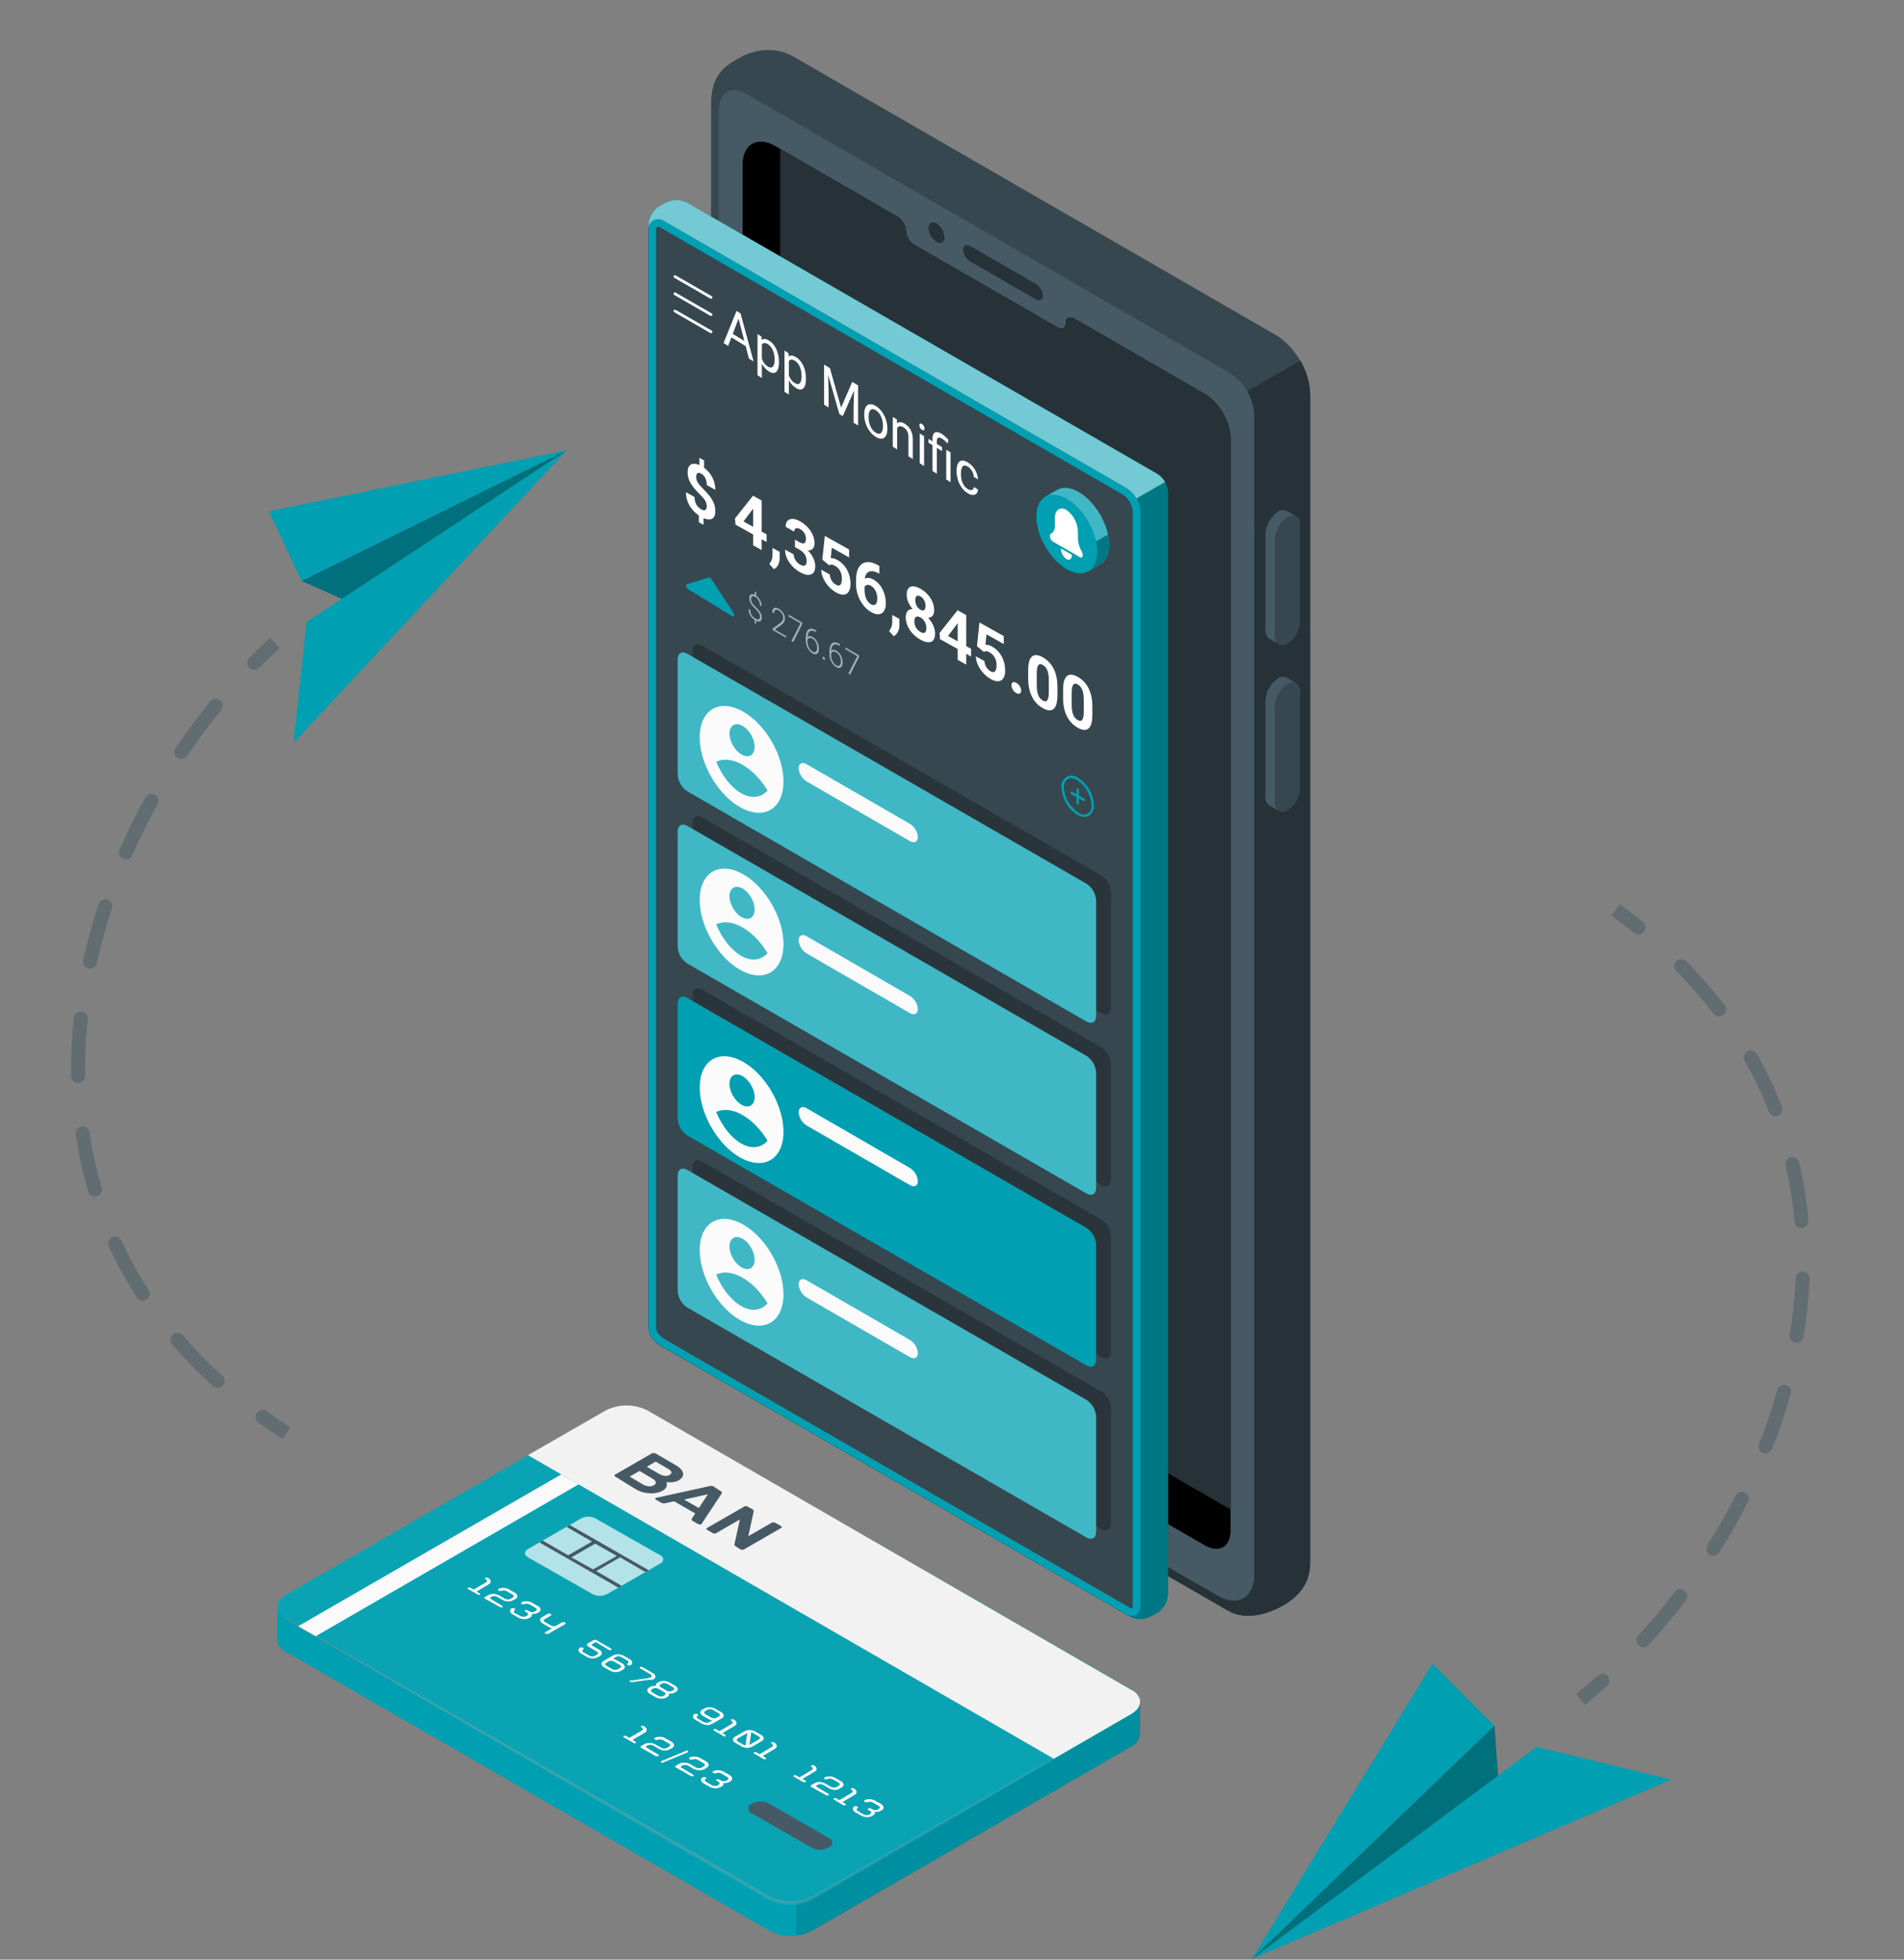 <svg width="136" height="140" viewBox="0 0 136 140" fill="none" xmlns="http://www.w3.org/2000/svg">
<rect x="0" y="0" width="136" height="140" fill="#808080" stroke="none"/>
<path d="M17.801 47.005C17.607 47.202 17.609 47.518 17.805 47.712C18.002 47.906 18.319 47.904 18.512 47.708L17.801 47.005ZM15.798 50.733C15.973 50.519 15.941 50.204 15.727 50.029C15.513 49.854 15.198 49.886 15.024 50.1L15.798 50.733ZM12.544 53.437C12.39 53.666 12.45 53.977 12.679 54.132C12.908 54.286 13.219 54.226 13.373 53.997L12.544 53.437ZM11.249 57.466C11.383 57.224 11.295 56.92 11.053 56.787C10.812 56.653 10.508 56.741 10.374 56.983L11.249 57.466ZM8.531 60.71C8.42 60.963 8.535 61.258 8.788 61.369C9.041 61.48 9.336 61.365 9.447 61.112L8.531 60.71ZM7.991 64.907C8.078 64.644 7.935 64.362 7.673 64.275C7.41 64.189 7.128 64.332 7.041 64.594L7.991 64.907ZM5.94 68.608C5.88 68.878 6.051 69.144 6.321 69.204C6.59 69.263 6.857 69.092 6.916 68.823L5.94 68.608ZM6.263 72.826C6.292 72.551 6.093 72.305 5.818 72.276C5.544 72.246 5.298 72.445 5.268 72.72L6.263 72.826ZM5.075 76.886C5.079 77.163 5.307 77.383 5.583 77.379C5.859 77.375 6.079 77.148 6.075 76.872L5.075 76.886ZM6.397 80.903C6.357 80.63 6.103 80.441 5.83 80.481C5.556 80.522 5.367 80.776 5.408 81.049L6.397 80.903ZM6.301 85.132C6.379 85.397 6.657 85.548 6.922 85.47C7.187 85.392 7.339 85.114 7.261 84.849L6.301 85.132ZM8.676 88.63C8.561 88.379 8.264 88.269 8.013 88.385C7.762 88.5 7.653 88.797 7.768 89.048L8.676 88.63ZM9.784 92.71C9.934 92.942 10.244 93.008 10.476 92.858C10.707 92.708 10.774 92.398 10.623 92.166L9.784 92.71ZM13.049 95.396C12.868 95.187 12.553 95.163 12.344 95.344C12.134 95.524 12.111 95.84 12.292 96.049L13.049 95.396ZM15.211 99.026C15.416 99.211 15.732 99.195 15.917 98.99C16.102 98.785 16.086 98.469 15.88 98.284L15.211 99.026ZM19.045 100.824C18.82 100.663 18.508 100.715 18.347 100.939C18.186 101.164 18.238 101.476 18.462 101.637L19.045 100.824ZM19.3 45.562C18.791 46.027 18.292 46.509 17.801 47.005L18.512 47.708C18.991 47.223 19.479 46.753 19.975 46.299L19.3 45.562ZM15.024 50.1C14.154 51.166 13.325 52.281 12.544 53.437L13.373 53.997C14.137 52.866 14.948 51.775 15.798 50.733L15.024 50.1ZM10.374 56.983C9.705 58.194 9.089 59.439 8.531 60.71L9.447 61.112C9.992 59.869 10.595 58.652 11.249 57.466L10.374 56.983ZM7.041 64.594C6.606 65.915 6.237 67.255 5.94 68.608L6.916 68.823C7.206 67.504 7.566 66.197 7.991 64.907L7.041 64.594ZM5.268 72.72C5.121 74.106 5.055 75.497 5.075 76.886L6.075 76.872C6.055 75.524 6.12 74.173 6.263 72.826L5.268 72.72ZM5.408 81.049C5.61 82.422 5.905 83.785 6.301 85.132L7.261 84.849C6.878 83.549 6.592 82.232 6.397 80.903L5.408 81.049ZM7.768 89.048C8.341 90.294 9.011 91.517 9.784 92.71L10.623 92.166C9.876 91.014 9.229 89.833 8.676 88.63L7.768 89.048ZM12.292 96.049C13.175 97.073 14.147 98.067 15.211 99.026L15.88 98.284C14.847 97.352 13.904 96.388 13.049 95.396L12.292 96.049ZM18.462 101.637C19.019 102.036 19.596 102.428 20.192 102.811L20.732 101.97C20.15 101.596 19.588 101.214 19.045 100.824L18.462 101.637Z" fill="#455A64" fill-opacity="0.5"/>
<path d="M114.798 120.446C115.004 120.261 115.02 119.945 114.836 119.74C114.651 119.534 114.335 119.518 114.13 119.702L114.798 120.446ZM117.017 116.843C116.83 117.046 116.843 117.362 117.047 117.549C117.25 117.736 117.566 117.723 117.753 117.519L117.017 116.843ZM120.424 114.334C120.592 114.114 120.55 113.801 120.331 113.633C120.111 113.465 119.798 113.507 119.63 113.726L120.424 114.334ZM121.954 110.388C121.806 110.621 121.876 110.93 122.109 111.078C122.343 111.225 122.652 111.155 122.799 110.922L121.954 110.388ZM124.858 107.31C124.984 107.064 124.886 106.763 124.64 106.637C124.394 106.511 124.093 106.609 123.968 106.855L124.858 107.31ZM125.644 103.152C125.542 103.409 125.668 103.699 125.925 103.801C126.181 103.903 126.472 103.777 126.574 103.52L125.644 103.152ZM127.909 99.578C127.984 99.312 127.83 99.035 127.564 98.96C127.298 98.885 127.022 99.04 126.947 99.306L127.909 99.578ZM127.835 95.348C127.79 95.621 127.974 95.878 128.246 95.923C128.519 95.969 128.776 95.784 128.821 95.512L127.835 95.348ZM129.259 91.364C129.271 91.088 129.057 90.855 128.781 90.843C128.506 90.831 128.272 91.044 128.26 91.32L129.259 91.364ZM128.176 87.277C128.2 87.552 128.442 87.755 128.717 87.731C128.993 87.707 129.196 87.465 129.172 87.19L128.176 87.277ZM128.52 83.061C128.458 82.792 128.189 82.625 127.92 82.687C127.651 82.749 127.483 83.018 127.546 83.287L128.52 83.061ZM126.355 79.429C126.455 79.687 126.745 79.814 127.002 79.713C127.259 79.613 127.386 79.323 127.286 79.066L126.355 79.429ZM125.489 75.291C125.352 75.051 125.047 74.967 124.807 75.103C124.567 75.239 124.483 75.544 124.619 75.785L125.489 75.291ZM122.387 72.418C122.555 72.637 122.869 72.679 123.088 72.511C123.308 72.344 123.35 72.03 123.182 71.811L122.387 72.418ZM120.443 68.667C120.249 68.47 119.932 68.468 119.736 68.662C119.539 68.856 119.537 69.172 119.731 69.369L120.443 68.667ZM116.721 66.647C116.936 66.82 117.251 66.787 117.424 66.573C117.598 66.358 117.565 66.043 117.351 65.869L116.721 66.647ZM113.218 121.799C113.752 121.364 114.28 120.913 114.798 120.446L114.13 119.702C113.623 120.158 113.108 120.599 112.587 121.023L113.218 121.799ZM117.753 117.519C118.684 116.506 119.577 115.442 120.424 114.334L119.63 113.726C118.801 114.811 117.927 115.852 117.017 116.843L117.753 117.519ZM122.799 110.922C123.538 109.752 124.227 108.546 124.858 107.31L123.968 106.855C123.35 108.063 122.677 109.243 121.954 110.388L122.799 110.922ZM126.574 103.52C127.086 102.227 127.533 100.911 127.909 99.578L126.947 99.306C126.58 100.605 126.144 101.889 125.644 103.152L126.574 103.52ZM128.821 95.512C129.05 94.137 129.198 92.752 129.259 91.364L128.26 91.32C128.201 92.666 128.057 94.011 127.835 95.348L128.821 95.512ZM129.172 87.19C129.051 85.807 128.836 84.428 128.52 83.061L127.546 83.287C127.851 84.607 128.059 85.939 128.176 87.277L129.172 87.19ZM127.286 79.066C126.787 77.788 126.19 76.528 125.489 75.291L124.619 75.785C125.297 76.979 125.873 78.196 126.355 79.429L127.286 79.066ZM123.182 71.811C122.36 70.736 121.449 69.687 120.443 68.667L119.731 69.369C120.708 70.36 121.592 71.378 122.387 72.418L123.182 71.811ZM117.351 65.869C116.818 65.438 116.266 65.013 115.693 64.596L115.104 65.404C115.663 65.812 116.202 66.226 116.721 66.647L117.351 65.869Z" fill="#455A64" fill-opacity="0.5"/>
<path d="M50.791 90.933V7.425C50.791 5.275 51.858 4.682 52.807 4.134C53.757 3.586 55.314 3.256 56.661 4.035L91.147 23.944C92.492 24.73 93.585 26.613 93.585 28.167V111.678C93.585 113.233 92.61 114.15 91.661 114.695C90.712 115.241 89.06 115.844 87.715 115.068L53.23 95.156C52.467 94.753 51.833 94.143 51.402 93.396C50.971 92.648 50.759 91.795 50.791 90.933Z" fill="#37474F"/>
<path d="M52.984 91.724L88.445 112.197V28.325L92.884 25.763C93.316 26.492 93.556 27.32 93.581 28.167V111.678C93.581 113.233 92.606 114.15 91.657 114.695C90.708 115.241 89.056 115.844 87.711 115.068L53.226 95.156C52.272 94.639 51.53 93.804 51.128 92.797L51.265 92.715L52.984 91.724Z" fill="#263238"/>
<path d="M53.294 6.701L87.879 26.67C88.376 26.995 88.791 27.433 89.088 27.948C89.385 28.462 89.558 29.039 89.591 29.633V112.478C89.591 114.145 88.406 114.837 86.969 113.993L53.294 94.545C52.731 94.176 52.262 93.68 51.926 93.097C51.589 92.513 51.394 91.859 51.356 91.187V7.821C51.356 6.588 52.229 6.085 53.294 6.701Z" fill="#455A64"/>
<path d="M53.041 11.779V89.21C53.075 89.849 53.259 90.471 53.578 91.026C53.897 91.58 54.342 92.052 54.876 92.404L86.061 110.404C87.078 110.994 87.896 110.519 87.896 109.342V31.345C87.839 30.288 87.376 29.293 86.603 28.569L86.43 28.409C86.311 28.313 86.186 28.226 86.056 28.146L77.286 23.081L76.715 22.754C76.4 22.57 76.143 22.717 76.143 23.081C76.143 23.446 75.881 23.587 75.532 23.388L65.308 17.489C65.133 17.381 64.987 17.232 64.88 17.056C64.774 16.881 64.71 16.682 64.694 16.477C64.682 16.289 64.629 16.106 64.538 15.941C64.448 15.775 64.322 15.632 64.17 15.521L64.11 15.484L55.566 10.542L55.385 10.434C54.09 9.693 53.041 10.298 53.041 11.779Z" fill="black"/>
<path d="M57.559 90.335C57.024 89.984 56.58 89.512 56.261 88.957C55.942 88.402 55.758 87.781 55.724 87.142V10.633L64.139 15.492L64.2 15.528C64.352 15.64 64.477 15.783 64.568 15.948C64.659 16.114 64.712 16.297 64.724 16.485C64.74 16.69 64.803 16.889 64.91 17.064C65.017 17.24 65.163 17.388 65.338 17.497L75.562 23.396C75.9 23.595 76.173 23.453 76.173 23.089C76.173 22.725 76.435 22.565 76.744 22.761L77.316 23.089L86.085 28.154C86.216 28.233 86.341 28.321 86.46 28.416L86.633 28.576C87.406 29.301 87.869 30.295 87.926 31.353V107.853L57.559 90.335Z" fill="#263238"/>
<path d="M73.985 20.282L69.3 17.576C69.02 17.413 68.794 17.529 68.794 17.838C68.807 18.008 68.859 18.172 68.947 18.318C69.035 18.464 69.156 18.587 69.3 18.677L73.985 21.383C74.263 21.543 74.491 21.43 74.491 21.12C74.478 20.951 74.426 20.786 74.338 20.641C74.25 20.495 74.129 20.372 73.985 20.282Z" fill="#263238"/>
<path d="M66.895 15.966C66.58 15.783 66.326 15.932 66.323 16.294C66.334 16.492 66.392 16.685 66.491 16.856C66.59 17.028 66.729 17.174 66.895 17.282C67.21 17.463 67.464 17.316 67.464 16.952C67.453 16.754 67.396 16.562 67.297 16.391C67.198 16.22 67.061 16.074 66.895 15.966Z" fill="#263238"/>
<path d="M90.386 38.179C90.397 37.856 90.484 37.54 90.641 37.256C90.797 36.973 91.018 36.731 91.285 36.549C91.374 36.485 91.479 36.447 91.588 36.437C91.696 36.428 91.806 36.448 91.904 36.496C92.017 36.565 92.463 36.814 92.581 36.884C92.678 36.958 92.755 37.056 92.804 37.168C92.852 37.28 92.871 37.403 92.858 37.524V44.34C92.847 44.663 92.759 44.979 92.602 45.262C92.445 45.545 92.224 45.787 91.957 45.968C91.871 46.03 91.772 46.068 91.667 46.079C91.563 46.09 91.457 46.074 91.361 46.031C91.238 45.966 90.782 45.704 90.664 45.633C90.566 45.56 90.489 45.462 90.44 45.35C90.391 45.238 90.373 45.115 90.386 44.993V38.179Z" fill="#455A64"/>
<path d="M91.056 38.573V45.389C91.056 46 91.46 46.265 91.958 45.976C92.225 45.795 92.447 45.553 92.603 45.27C92.76 44.987 92.848 44.671 92.86 44.348V37.532C92.86 36.918 92.456 36.656 91.958 36.942C91.69 37.124 91.469 37.366 91.312 37.65C91.155 37.933 91.068 38.249 91.056 38.573Z" fill="#37474F"/>
<path d="M90.386 50.095C90.397 49.772 90.485 49.456 90.641 49.173C90.797 48.891 91.018 48.649 91.285 48.467C91.374 48.403 91.478 48.363 91.587 48.354C91.697 48.345 91.806 48.366 91.904 48.415C92.017 48.483 92.463 48.732 92.581 48.803C92.678 48.876 92.755 48.974 92.804 49.086C92.852 49.198 92.871 49.321 92.858 49.442V56.245C92.847 56.569 92.759 56.885 92.602 57.169C92.446 57.452 92.224 57.694 91.957 57.876C91.871 57.937 91.771 57.974 91.667 57.986C91.563 57.997 91.458 57.981 91.361 57.939C91.238 57.874 90.782 57.611 90.664 57.541C90.566 57.467 90.489 57.37 90.44 57.258C90.391 57.145 90.373 57.023 90.386 56.901V50.095Z" fill="#455A64"/>
<path d="M91.056 50.483V57.286C91.056 57.9 91.46 58.164 91.958 57.876C92.226 57.694 92.447 57.452 92.604 57.169C92.76 56.885 92.848 56.569 92.86 56.245V49.453C92.86 48.839 92.456 48.574 91.958 48.863C91.691 49.044 91.471 49.284 91.314 49.566C91.158 49.847 91.069 50.161 91.056 50.483Z" fill="#37474F"/>
<path d="M49.07 14.478L82.68 33.858C82.899 34.002 83.082 34.195 83.213 34.423C83.345 34.651 83.42 34.906 83.435 35.168V113.915C83.421 114.178 83.346 114.435 83.214 114.662C83.082 114.89 82.898 115.084 82.677 115.226L82.205 115.488C81.97 115.607 81.71 115.668 81.447 115.668C81.184 115.668 80.925 115.607 80.69 115.488L47.08 96.088C46.86 95.944 46.676 95.751 46.545 95.523C46.413 95.295 46.337 95.04 46.322 94.777V16.054C46.336 15.791 46.413 15.535 46.545 15.307C46.677 15.079 46.861 14.886 47.083 14.743L47.554 14.481C47.789 14.362 48.049 14.3 48.312 14.3C48.575 14.299 48.834 14.36 49.07 14.478Z" fill="#009FB1"/>
<path opacity="0.25" d="M49.07 14.478L82.68 33.858C82.899 34.002 83.082 34.195 83.213 34.423C83.345 34.651 83.42 34.906 83.435 35.168V113.915C83.421 114.178 83.346 114.435 83.214 114.662C83.082 114.89 82.898 115.084 82.677 115.226L82.205 115.488C81.97 115.607 81.71 115.668 81.447 115.668C81.184 115.668 80.925 115.607 80.69 115.488L47.08 96.088C46.86 95.944 46.676 95.751 46.545 95.523C46.413 95.295 46.337 95.04 46.322 94.777V16.054C46.336 15.791 46.413 15.535 46.545 15.307C46.677 15.079 46.861 14.886 47.083 14.743L47.554 14.481C47.789 14.362 48.049 14.3 48.312 14.3C48.575 14.299 48.834 14.36 49.07 14.478Z" fill="black"/>
<path d="M46.322 94.825C46.322 95.488 46.789 95.912 47.371 96.246L80.404 115.318C80.978 115.651 81.453 115.381 81.453 114.713V36.634C81.45 36.268 81.353 35.909 81.168 35.593C80.984 35.276 80.721 35.013 80.404 34.83L47.371 15.75C47.265 15.688 47.145 15.655 47.022 15.655C46.899 15.654 46.778 15.686 46.672 15.748C46.566 15.809 46.477 15.897 46.416 16.003C46.354 16.109 46.322 16.23 46.322 16.353V94.825Z" fill="#37474F"/>
<path d="M50.637 41.251C50.688 41.236 50.758 41.279 50.809 41.357L52.392 43.788C52.495 43.947 52.438 44.107 52.306 44.026L49.14 42.086C49.008 42.006 48.951 41.775 49.054 41.743L50.637 41.251Z" fill="#009FB1"/>
<path d="M47.021 16.201C47.001 16.201 46.981 16.204 46.962 16.212C46.944 16.219 46.926 16.23 46.912 16.244C46.898 16.259 46.886 16.276 46.879 16.294C46.871 16.313 46.867 16.333 46.867 16.353V94.825C46.867 95.074 46.958 95.38 47.653 95.774L80.686 114.846C80.743 114.886 80.809 114.909 80.878 114.915C80.904 114.851 80.916 114.782 80.912 114.713V36.634C80.911 36.364 80.84 36.099 80.706 35.866C80.571 35.632 80.377 35.438 80.144 35.302L47.111 16.222C47.088 16.208 47.061 16.2 47.035 16.201H47.021ZM47.035 15.655C47.157 15.656 47.277 15.688 47.383 15.75L80.416 34.83C80.733 35.013 80.997 35.276 81.181 35.593C81.365 35.909 81.463 36.268 81.465 36.634V114.713C81.465 115.187 81.226 115.46 80.885 115.46C80.72 115.455 80.559 115.406 80.419 115.318L47.386 96.246C46.806 95.913 46.337 95.488 46.337 94.825V16.353C46.338 16.168 46.412 15.99 46.543 15.86C46.674 15.729 46.852 15.655 47.037 15.655H47.035Z" fill="#009FB1"/>
<path d="M46.323 16.054V16.353C46.323 16.23 46.356 16.11 46.418 16.004C46.479 15.899 46.568 15.811 46.674 15.75C46.78 15.689 46.9 15.657 47.022 15.657C47.145 15.657 47.265 15.689 47.371 15.75L80.404 34.833C80.721 35.014 80.984 35.276 81.165 35.593C81.166 35.601 81.166 35.609 81.165 35.617L83.21 34.437C83.082 34.2 82.894 34.001 82.664 33.86L49.07 14.478C48.835 14.36 48.576 14.298 48.312 14.298C48.049 14.298 47.79 14.36 47.555 14.478L47.083 14.74C46.861 14.883 46.676 15.077 46.544 15.305C46.412 15.534 46.336 15.79 46.323 16.054Z" fill="#009FB1"/>
<path opacity="0.45" d="M46.323 16.054V16.353C46.323 16.23 46.356 16.11 46.418 16.004C46.479 15.899 46.568 15.811 46.674 15.75C46.78 15.689 46.9 15.657 47.022 15.657C47.145 15.657 47.265 15.689 47.371 15.75L80.404 34.833C80.721 35.014 80.984 35.276 81.165 35.593C81.166 35.601 81.166 35.609 81.165 35.617L83.21 34.437C83.082 34.2 82.894 34.001 82.664 33.86L49.07 14.478C48.835 14.36 48.576 14.298 48.312 14.298C48.049 14.298 47.79 14.36 47.555 14.478L47.083 14.74C46.861 14.883 46.676 15.077 46.544 15.305C46.412 15.534 46.336 15.79 46.323 16.054Z" fill="white"/>
<path d="M74.617 35.517L75.519 34.993C75.912 34.77 76.453 34.804 77.048 35.15C78.248 35.842 79.224 37.531 79.224 38.917C79.224 39.61 78.98 40.097 78.589 40.325L77.769 40.797L77.575 40.475C77.356 40.426 77.145 40.345 76.951 40.233C75.75 39.539 74.775 37.85 74.775 36.464C74.776 36.276 74.799 36.09 74.843 35.908L74.617 35.517Z" fill="#009FB1"/>
<path opacity="0.25" d="M74.617 35.517L75.519 34.993C75.912 34.77 76.453 34.804 77.048 35.15C78.248 35.842 79.224 37.531 79.224 38.917C79.224 39.61 78.98 40.097 78.589 40.325L77.769 40.797L77.575 40.475C77.356 40.426 77.145 40.345 76.951 40.233C75.75 39.539 74.775 37.85 74.775 36.464C74.776 36.276 74.799 36.09 74.843 35.908L74.617 35.517Z" fill="white"/>
<path d="M79.153 38.178C79.205 38.419 79.233 38.664 79.234 38.91C79.234 39.602 78.991 40.089 78.6 40.318L77.779 40.789L77.585 40.467C77.366 40.419 77.156 40.337 76.961 40.226C76.75 40.1 76.551 39.953 76.369 39.788L79.153 38.178Z" fill="#009FB1"/>
<path opacity="0.25" d="M79.153 38.178C79.205 38.419 79.233 38.664 79.234 38.91C79.234 39.602 78.991 40.089 78.6 40.318L77.779 40.789L77.585 40.467C77.366 40.419 77.156 40.337 76.961 40.226C76.75 40.1 76.551 39.953 76.369 39.788L79.153 38.178Z" fill="black"/>
<path d="M76.201 35.64C77.405 36.332 78.377 38.021 78.377 39.408C78.377 40.794 77.405 41.358 76.201 40.666C74.998 39.974 74.025 38.283 74.025 36.896C74.025 35.509 75.001 34.946 76.201 35.64Z" fill="#009FB1"/>
<path d="M75.341 37.573V37.048C75.341 36.44 75.714 36.162 76.17 36.424C76.421 36.604 76.626 36.84 76.769 37.113C76.913 37.386 76.99 37.689 76.996 37.997V38.474C77.005 38.804 77.101 39.125 77.274 39.405C77.316 39.48 77.339 39.563 77.342 39.649C77.342 39.801 77.247 39.872 77.135 39.806L75.205 38.692C75.141 38.647 75.089 38.587 75.053 38.518C75.016 38.449 74.997 38.372 74.995 38.294C74.993 38.264 74.997 38.234 75.007 38.207C75.018 38.179 75.034 38.154 75.056 38.134C75.154 38.079 75.233 37.997 75.284 37.897C75.335 37.797 75.355 37.684 75.341 37.573Z" fill="white"/>
<path d="M75.772 39.182C75.775 39.331 75.812 39.477 75.881 39.608C75.95 39.74 76.049 39.853 76.17 39.94C76.388 40.066 76.566 39.94 76.566 39.638L75.772 39.182Z" fill="white"/>
<path d="M50.792 23.806C50.809 23.806 50.825 23.802 50.84 23.794C50.855 23.785 50.867 23.773 50.876 23.759C50.889 23.736 50.893 23.709 50.887 23.683C50.88 23.658 50.864 23.636 50.842 23.622L48.257 22.133C48.234 22.12 48.207 22.117 48.182 22.124C48.157 22.131 48.136 22.147 48.123 22.17C48.11 22.192 48.107 22.219 48.114 22.244C48.12 22.269 48.137 22.291 48.16 22.304L50.742 23.793C50.757 23.802 50.774 23.806 50.792 23.806Z" fill="#FAFAFA"/>
<path d="M50.792 22.576C50.809 22.576 50.825 22.572 50.84 22.564C50.855 22.556 50.867 22.544 50.876 22.529C50.889 22.506 50.893 22.479 50.887 22.454C50.88 22.428 50.864 22.406 50.842 22.393L48.257 20.904C48.245 20.897 48.233 20.892 48.221 20.891C48.208 20.889 48.195 20.89 48.183 20.893C48.17 20.896 48.158 20.901 48.148 20.909C48.138 20.917 48.129 20.927 48.123 20.938C48.11 20.961 48.107 20.988 48.114 21.013C48.121 21.038 48.137 21.06 48.16 21.074L50.742 22.563C50.757 22.572 50.774 22.577 50.792 22.576Z" fill="#FAFAFA"/>
<path d="M50.792 21.347C50.813 21.346 50.834 21.338 50.85 21.325C50.867 21.312 50.879 21.294 50.884 21.273C50.89 21.253 50.889 21.231 50.881 21.211C50.873 21.191 50.86 21.175 50.842 21.163L48.257 19.674C48.246 19.667 48.233 19.663 48.221 19.661C48.208 19.659 48.195 19.66 48.183 19.663C48.17 19.666 48.159 19.672 48.148 19.68C48.138 19.687 48.13 19.697 48.123 19.708C48.11 19.731 48.107 19.758 48.114 19.784C48.121 19.809 48.137 19.831 48.16 19.844L50.742 21.334C50.757 21.343 50.774 21.347 50.792 21.347Z" fill="#FAFAFA"/>
<path d="M77.458 58.359C77.571 58.361 77.682 58.331 77.78 58.275C77.903 58.19 78 58.075 78.063 57.939C78.126 57.804 78.151 57.655 78.137 57.507C78.115 57.121 78.003 56.745 77.809 56.41C77.616 56.075 77.346 55.791 77.022 55.58C76.907 55.482 76.764 55.422 76.613 55.409C76.462 55.395 76.31 55.428 76.179 55.504C76.048 55.58 75.943 55.694 75.879 55.832C75.815 55.969 75.795 56.123 75.822 56.272C75.843 56.658 75.955 57.035 76.148 57.37C76.342 57.705 76.612 57.99 76.936 58.201C77.093 58.299 77.273 58.353 77.458 58.359ZM76.501 55.598C76.655 55.604 76.805 55.65 76.936 55.732C77.234 55.927 77.482 56.189 77.66 56.497C77.838 56.805 77.941 57.151 77.961 57.507C77.987 57.625 77.975 57.748 77.926 57.858C77.877 57.969 77.794 58.061 77.69 58.121C77.585 58.181 77.465 58.207 77.344 58.194C77.225 58.181 77.112 58.131 77.022 58.049C76.725 57.855 76.477 57.595 76.298 57.288C76.119 56.981 76.014 56.637 75.992 56.282C75.978 56.166 75.995 56.047 76.041 55.94C76.087 55.831 76.161 55.737 76.254 55.666C76.328 55.621 76.414 55.597 76.501 55.598Z" fill="#009FB1"/>
<path d="M77.408 57.229C77.427 57.23 77.446 57.224 77.462 57.212C77.478 57.2 77.489 57.184 77.495 57.165C77.5 57.146 77.498 57.126 77.491 57.108C77.483 57.09 77.469 57.075 77.452 57.066L76.592 56.571C76.583 56.565 76.572 56.561 76.56 56.559C76.549 56.557 76.538 56.558 76.526 56.561C76.516 56.564 76.505 56.569 76.496 56.576C76.487 56.583 76.48 56.592 76.474 56.602C76.468 56.612 76.464 56.623 76.463 56.635C76.461 56.646 76.462 56.658 76.464 56.669C76.467 56.68 76.472 56.691 76.48 56.7C76.487 56.709 76.496 56.717 76.506 56.723L77.366 57.218C77.379 57.225 77.393 57.229 77.408 57.229Z" fill="#009FB1"/>
<path d="M76.978 57.478C77.002 57.478 77.025 57.468 77.041 57.452C77.058 57.435 77.067 57.412 77.067 57.389V56.398C77.064 56.377 77.053 56.358 77.037 56.345C77.021 56.331 77.001 56.324 76.98 56.324C76.959 56.324 76.938 56.331 76.922 56.345C76.906 56.358 76.895 56.377 76.892 56.398V57.389C76.892 57.412 76.901 57.434 76.917 57.451C76.933 57.467 76.955 57.477 76.978 57.478Z" fill="#009FB1"/>
<path opacity="0.25" d="M79.362 71.974V63.742C79.349 63.502 79.28 63.269 79.16 63.061C79.039 62.853 78.872 62.677 78.67 62.546L50.162 46.121C49.782 45.901 49.473 46.08 49.473 46.52V54.752C49.486 54.991 49.555 55.224 49.675 55.432C49.795 55.64 49.962 55.816 50.162 55.947L78.67 72.372C79.058 72.593 79.362 72.414 79.362 71.974Z" fill="black"/>
<path d="M78.295 72.572V64.329C78.282 64.09 78.213 63.857 78.093 63.649C77.973 63.441 77.806 63.265 77.605 63.134L49.097 46.709C48.715 46.489 48.405 46.667 48.405 47.107V55.339C48.418 55.579 48.488 55.812 48.608 56.02C48.728 56.228 48.896 56.404 49.097 56.535L77.605 72.981C77.986 73.19 78.295 73.012 78.295 72.572Z" fill="#009FB1"/>
<path opacity="0.25" d="M78.295 72.572V64.329C78.282 64.09 78.213 63.857 78.093 63.649C77.973 63.441 77.806 63.265 77.605 63.134L49.097 46.709C48.715 46.489 48.405 46.667 48.405 47.107V55.339C48.418 55.579 48.488 55.812 48.608 56.02C48.728 56.228 48.896 56.404 49.097 56.535L77.605 72.981C77.986 73.19 78.295 73.012 78.295 72.572Z" fill="white"/>
<path d="M53.056 50.826C54.707 51.75 56.009 54.036 55.962 55.928C55.915 57.82 54.537 58.605 52.886 57.68C51.235 56.756 49.933 54.47 49.98 52.578C50.026 50.686 51.404 49.901 53.056 50.826ZM51.154 54.422C51.574 55.419 52.222 56.266 52.959 56.679C53.696 57.092 54.368 56.984 54.825 56.478C54.34 55.667 53.692 55.003 53.01 54.623C52.329 54.24 51.665 54.168 51.154 54.422ZM52.979 53.91C53.217 54.044 53.448 54.063 53.621 53.964C53.794 53.866 53.895 53.657 53.902 53.385C53.909 53.112 53.821 52.797 53.657 52.51C53.494 52.223 53.268 51.987 53.03 51.854C52.792 51.721 52.561 51.701 52.388 51.8C52.215 51.898 52.114 52.107 52.107 52.38C52.101 52.652 52.189 52.967 52.352 53.254C52.516 53.541 52.741 53.777 52.979 53.91Z" fill="#FBFBFB"/>
<path d="M65.564 59.801C65.564 60.142 65.301 60.27 64.995 60.089L57.612 55.826C57.45 55.725 57.313 55.587 57.215 55.422C57.116 55.258 57.057 55.074 57.043 54.883C57.043 54.542 57.305 54.413 57.612 54.594L64.987 58.854C65.151 58.955 65.289 59.093 65.389 59.258C65.489 59.423 65.549 59.609 65.564 59.801Z" fill="#FAFAFA"/>
<path opacity="0.25" d="M79.362 84.254V76.022C79.349 75.782 79.28 75.548 79.16 75.34C79.039 75.132 78.872 74.955 78.67 74.824L50.162 58.399C49.782 58.181 49.473 58.36 49.473 58.797V67.032C49.486 67.271 49.555 67.504 49.675 67.712C49.795 67.92 49.962 68.096 50.162 68.228L78.67 84.663C79.058 84.883 79.362 84.705 79.362 84.254Z" fill="black"/>
<path d="M78.295 84.862V76.63C78.282 76.39 78.213 76.157 78.093 75.949C77.973 75.741 77.806 75.564 77.605 75.432L49.097 59.007C48.715 58.787 48.405 58.968 48.405 59.406V67.64C48.418 67.88 48.488 68.113 48.608 68.321C48.728 68.529 48.896 68.705 49.097 68.836L77.605 85.261C77.986 85.481 78.295 85.303 78.295 84.862Z" fill="#009FB1"/>
<path opacity="0.25" d="M78.295 84.862V76.63C78.282 76.39 78.213 76.157 78.093 75.949C77.973 75.741 77.806 75.564 77.605 75.432L49.097 59.007C48.715 58.787 48.405 58.968 48.405 59.406V67.64C48.418 67.88 48.488 68.113 48.608 68.321C48.728 68.529 48.896 68.705 49.097 68.836L77.605 85.261C77.986 85.481 78.295 85.303 78.295 84.862Z" fill="white"/>
<path d="M53.056 62.443C54.707 63.367 56.009 65.653 55.962 67.545C55.915 69.437 54.537 70.222 52.886 69.297C51.235 68.373 49.933 66.087 49.98 64.195C50.026 62.303 51.404 61.518 53.056 62.443ZM51.154 66.04C51.574 67.036 52.222 67.883 52.959 68.296C53.696 68.709 54.368 68.601 54.825 68.096C54.34 67.284 53.692 66.62 53.01 66.24C52.329 65.857 51.665 65.785 51.154 66.04ZM52.979 65.527C53.217 65.661 53.448 65.68 53.621 65.582C53.794 65.483 53.895 65.275 53.902 65.002C53.909 64.729 53.821 64.415 53.657 64.127C53.494 63.84 53.268 63.604 53.03 63.471C52.792 63.338 52.561 63.318 52.388 63.417C52.215 63.515 52.114 63.724 52.107 63.997C52.101 64.269 52.189 64.584 52.352 64.871C52.516 65.158 52.741 65.394 52.979 65.527Z" fill="#FBFBFB"/>
<path d="M65.564 72.091C65.564 72.43 65.301 72.558 64.995 72.377L57.612 68.114C57.45 68.013 57.314 67.875 57.215 67.712C57.116 67.548 57.057 67.364 57.043 67.173C57.043 66.832 57.305 66.704 57.612 66.885L64.987 71.147C65.151 71.248 65.288 71.386 65.389 71.55C65.489 71.714 65.549 71.9 65.564 72.091Z" fill="#FAFAFA"/>
<path opacity="0.25" d="M79.362 96.552V88.32C79.349 88.08 79.28 87.847 79.16 87.639C79.039 87.432 78.872 87.255 78.67 87.125L50.162 70.7C49.782 70.48 49.473 70.658 49.473 71.098V79.33C49.486 79.57 49.555 79.803 49.675 80.01C49.795 80.218 49.962 80.395 50.162 80.526L78.67 96.951C79.058 97.171 79.362 96.993 79.362 96.552Z" fill="black"/>
<path d="M78.295 97.15V88.918C78.282 88.678 78.213 88.445 78.093 88.238C77.973 88.03 77.806 87.853 77.605 87.722L49.097 71.297C48.715 71.077 48.405 71.256 48.405 71.696V79.928C48.418 80.168 48.488 80.401 48.608 80.609C48.728 80.817 48.896 80.993 49.097 81.124L77.605 97.548C77.986 97.769 78.295 97.59 78.295 97.15Z" fill="#009FB1"/>
<path d="M65.564 84.379C65.564 84.72 65.301 84.848 64.995 84.667L57.612 80.404C57.45 80.303 57.313 80.165 57.215 80.001C57.116 79.837 57.057 79.652 57.043 79.461C57.043 79.12 57.305 78.991 57.612 79.172L64.987 83.438C65.15 83.538 65.288 83.676 65.388 83.839C65.488 84.003 65.548 84.188 65.564 84.379Z" fill="#FAFAFA"/>
<path opacity="0.25" d="M79.362 108.842V100.61C79.349 100.37 79.28 100.137 79.16 99.928C79.039 99.72 78.872 99.543 78.67 99.412L50.162 82.987C49.782 82.77 49.473 82.948 49.473 83.386V91.621C49.486 91.86 49.555 92.093 49.675 92.301C49.795 92.508 49.962 92.685 50.162 92.816L78.67 109.241C79.058 109.461 79.362 109.283 79.362 108.842Z" fill="black"/>
<path d="M78.295 109.44V101.208C78.282 100.968 78.213 100.735 78.093 100.527C77.973 100.319 77.806 100.142 77.605 100.01L49.097 83.585C48.715 83.365 48.405 83.546 48.405 83.984V92.219C48.418 92.458 48.488 92.692 48.608 92.899C48.728 93.107 48.896 93.283 49.097 93.414L77.605 109.839C77.986 110.059 78.295 109.881 78.295 109.44Z" fill="#009FB1"/>
<path opacity="0.25" d="M78.295 109.44V101.208C78.282 100.968 78.213 100.735 78.093 100.527C77.973 100.319 77.806 100.142 77.605 100.01L49.097 83.585C48.715 83.365 48.405 83.546 48.405 83.984V92.219C48.418 92.458 48.488 92.692 48.608 92.899C48.728 93.107 48.896 93.283 49.097 93.414L77.605 109.839C77.986 110.059 78.295 109.881 78.295 109.44Z" fill="white"/>
<path d="M53.056 75.848C54.707 76.772 56.009 79.058 55.962 80.95C55.915 82.842 54.537 83.627 52.886 82.702C51.235 81.778 49.933 79.492 49.98 77.6C50.026 75.708 51.404 74.923 53.056 75.848ZM51.154 79.445C51.574 80.441 52.222 81.288 52.959 81.701C53.696 82.114 54.368 82.006 54.825 81.5C54.34 80.689 53.692 80.025 53.01 79.644C52.329 79.262 51.665 79.19 51.154 79.445ZM52.979 78.932C53.217 79.066 53.448 79.085 53.621 78.986C53.794 78.888 53.895 78.679 53.902 78.406C53.909 78.134 53.821 77.819 53.657 77.532C53.494 77.245 53.268 77.009 53.03 76.876C52.792 76.743 52.561 76.723 52.388 76.822C52.215 76.92 52.114 77.129 52.107 77.401C52.101 77.674 52.189 77.989 52.352 78.276C52.516 78.563 52.741 78.799 52.979 78.932Z" fill="#FBFBFB"/>
<path d="M53.056 87.465C54.707 88.389 56.009 90.675 55.962 92.567C55.915 94.459 54.537 95.244 52.886 94.32C51.235 93.395 49.933 91.109 49.98 89.217C50.026 87.325 51.404 86.54 53.056 87.465ZM51.154 91.062C51.574 92.058 52.222 92.905 52.959 93.318C53.696 93.731 54.368 93.623 54.825 93.118C54.34 92.306 53.692 91.642 53.01 91.262C52.329 90.879 51.665 90.807 51.154 91.062ZM52.979 90.549C53.217 90.683 53.448 90.702 53.621 90.604C53.794 90.505 53.895 90.296 53.902 90.024C53.909 89.751 53.821 89.437 53.657 89.15C53.494 88.862 53.268 88.626 53.03 88.493C52.792 88.36 52.561 88.34 52.388 88.439C52.215 88.537 52.114 88.746 52.107 89.019C52.101 89.291 52.189 89.606 52.352 89.893C52.516 90.18 52.741 90.416 52.979 90.549Z" fill="#FBFBFB"/>
<path d="M65.564 96.669C65.564 97.008 65.301 97.136 64.995 96.955L57.612 92.692C57.45 92.591 57.314 92.453 57.215 92.29C57.116 92.126 57.057 91.942 57.043 91.751C57.043 91.41 57.305 91.282 57.612 91.463L64.987 95.726C65.151 95.826 65.288 95.964 65.389 96.128C65.489 96.292 65.549 96.478 65.564 96.669Z" fill="#FAFAFA"/>
<path d="M57.992 137.944L80.806 124.775C80.986 124.689 81.138 124.556 81.248 124.389C81.357 124.223 81.418 124.03 81.425 123.831C81.425 123.479 81.425 121.56 81.425 121.56C81.425 121.56 80.816 122.435 80.806 122.441L63.499 132.405L57.955 135.605C57.49 135.84 56.976 135.963 56.455 135.963C55.934 135.963 55.42 135.84 54.955 135.605L20.409 115.675L19.811 114.983C19.811 114.983 19.78 116.829 19.811 117.222C19.84 117.394 19.911 117.556 20.018 117.693C20.126 117.831 20.265 117.939 20.425 118.009L54.976 137.938C55.442 138.18 55.959 138.306 56.483 138.307C57.008 138.308 57.525 138.183 57.992 137.944Z" fill="#009FB1"/>
<path opacity="0.1" d="M56.896 138.285V135.945C57.279 135.91 57.65 135.795 57.987 135.61L63.53 132.411L80.837 122.446C80.837 122.446 81.451 121.575 81.456 121.565C81.462 121.554 81.456 123.484 81.456 123.836C81.45 124.035 81.388 124.228 81.279 124.394C81.17 124.561 81.017 124.694 80.837 124.78L58.023 137.949C57.674 138.136 57.291 138.25 56.896 138.285Z" fill="black"/>
<path d="M80.812 122.441L80.843 122.414C81.635 121.942 81.62 121.177 80.812 120.705L46.255 100.775C45.79 100.538 45.275 100.415 44.753 100.415C44.23 100.415 43.715 100.538 43.25 100.775L20.441 113.929C19.618 114.401 19.613 115.166 20.41 115.644H20.441L54.987 135.573C55.452 135.809 55.966 135.931 56.487 135.931C57.008 135.931 57.522 135.809 57.987 135.573L63.531 132.374L80.812 122.441Z" fill="#009FB1"/>
<g opacity="0.2">
<path opacity="0.2" d="M80.81 122.441L80.841 122.414C81.633 121.942 81.618 121.177 80.81 120.705L46.253 100.775C45.788 100.538 45.273 100.415 44.751 100.415C44.228 100.415 43.714 100.538 43.248 100.775L20.439 113.929C19.616 114.401 19.611 115.166 20.408 115.644H20.439L54.986 135.573C55.45 135.809 55.964 135.931 56.485 135.931C57.007 135.931 57.52 135.809 57.985 135.573L63.529 132.374L80.81 122.441Z" fill="white"/>
</g>
<g opacity="0.3">
<path opacity="0.3" d="M20.44 115.665C30.452 121.329 44.292 129.259 54.294 135.07C55.437 135.898 56.995 136.192 58.217 135.348L73.263 126.725L80.811 122.456L73.337 126.851L58.343 135.563C57.073 136.454 55.358 136.176 54.147 135.306C44.13 129.51 30.368 121.512 20.44 115.665Z" fill="white"/>
</g>
<path d="M43.255 100.77L37.711 103.959L75.268 125.645L80.811 122.446C81.635 121.969 81.64 121.203 80.843 120.731H80.811L46.26 100.77C45.795 100.532 45.28 100.408 44.757 100.408C44.235 100.408 43.72 100.532 43.255 100.77Z" fill="#F2F2F2"/>
<path d="M21.3 116.179L22.543 116.897L41.329 106.046L40.092 105.333L21.3 116.179Z" fill="#FAFAFA"/>
<path d="M43.947 105.49C43.932 105.485 43.919 105.476 43.909 105.464C43.898 105.452 43.892 105.437 43.89 105.422C43.888 105.408 43.891 105.394 43.897 105.382C43.904 105.37 43.914 105.36 43.926 105.354L46.596 103.812C46.634 103.802 46.673 103.802 46.711 103.812C46.755 103.813 46.798 103.824 46.837 103.843L48.237 104.656C48.403 104.739 48.549 104.855 48.667 104.997C48.741 105.085 48.786 105.193 48.798 105.306C48.799 105.398 48.767 105.487 48.709 105.558C48.654 105.636 48.582 105.7 48.5 105.747C48.418 105.792 48.332 105.827 48.243 105.852C48.156 105.873 48.069 105.887 47.98 105.894H47.76H47.608C47.643 105.99 47.643 106.096 47.608 106.193C47.585 106.26 47.548 106.321 47.5 106.373C47.452 106.426 47.395 106.468 47.33 106.497C47.213 106.565 47.085 106.612 46.952 106.639C46.798 106.676 46.639 106.692 46.48 106.686C46.304 106.683 46.128 106.66 45.956 106.618C45.772 106.571 45.595 106.499 45.431 106.403L43.947 105.49ZM47.834 105.364C47.938 105.305 47.98 105.236 47.959 105.16C47.933 105.086 47.844 105.002 47.676 104.908L46.832 104.42L46.197 104.787L47.042 105.275C47.176 105.358 47.326 105.413 47.482 105.438C47.602 105.456 47.725 105.436 47.834 105.38V105.364ZM44.975 105.49L45.856 106.014C46.002 106.107 46.167 106.165 46.339 106.182C46.468 106.197 46.599 106.169 46.711 106.104C46.816 106.046 46.863 105.972 46.842 105.883C46.821 105.794 46.732 105.705 46.564 105.611L45.683 105.086L44.975 105.49Z" fill="#455A64"/>
<path d="M51.489 106.539C51.542 106.539 51.568 106.597 51.568 106.623C51.569 106.66 51.556 106.695 51.531 106.723L50.089 108.904C50.049 108.913 50.008 108.913 49.968 108.904C49.926 108.905 49.884 108.894 49.848 108.873L49.502 108.674C49.439 108.637 49.407 108.605 49.407 108.574C49.402 108.563 49.4 108.552 49.4 108.54C49.4 108.528 49.402 108.516 49.407 108.506L49.659 108.123L48.154 107.252L47.493 107.399C47.451 107.405 47.409 107.405 47.367 107.399C47.307 107.394 47.249 107.374 47.199 107.341L46.858 107.142C46.844 107.137 46.831 107.128 46.821 107.116C46.81 107.104 46.803 107.089 46.801 107.074C46.799 107.059 46.802 107.045 46.809 107.032C46.817 107.02 46.829 107.01 46.843 107.006H46.874L50.65 106.177C50.707 106.161 50.765 106.153 50.823 106.151C50.875 106.157 50.925 106.173 50.97 106.198L51.489 106.539ZM49.916 107.735L50.566 106.754L48.867 107.132L49.916 107.735Z" fill="#455A64"/>
<path d="M52.553 110.478C52.496 110.446 52.47 110.415 52.464 110.383C52.462 110.361 52.462 110.338 52.464 110.315L52.847 108.553L51.148 109.534C51.112 109.552 51.073 109.561 51.033 109.56C50.989 109.557 50.946 109.544 50.907 109.523L50.524 109.303C50.487 109.303 50.466 109.256 50.466 109.23C50.466 109.203 50.466 109.182 50.503 109.161L53.172 107.625C53.208 107.606 53.248 107.597 53.288 107.598C53.33 107.601 53.372 107.614 53.408 107.635L53.744 107.824C53.797 107.855 53.828 107.887 53.833 107.918C53.836 107.941 53.836 107.964 53.833 107.987L53.45 109.749L55.155 108.768C55.192 108.756 55.233 108.756 55.27 108.768C55.313 108.766 55.355 108.777 55.391 108.8L55.779 109.02C55.793 109.027 55.806 109.037 55.816 109.05C55.826 109.063 55.833 109.077 55.837 109.093C55.839 109.108 55.836 109.122 55.828 109.135C55.82 109.147 55.809 109.157 55.795 109.161L53.13 110.698C53.096 110.718 53.055 110.727 53.015 110.724C52.971 110.721 52.928 110.708 52.889 110.688L52.553 110.478Z" fill="#455A64"/>
<path d="M34.066 113.881L33.453 113.53C33.43 113.518 33.413 113.497 33.406 113.472C33.406 113.462 33.409 113.451 33.415 113.442C33.42 113.433 33.428 113.425 33.437 113.42C33.468 113.411 33.501 113.411 33.532 113.42C33.566 113.423 33.6 113.432 33.631 113.446L33.831 113.567L34.717 113.042C34.764 113.011 34.79 112.979 34.785 112.937C34.781 112.912 34.769 112.888 34.753 112.867C34.736 112.847 34.715 112.832 34.691 112.822C34.659 112.822 34.643 112.785 34.643 112.764C34.643 112.743 34.643 112.728 34.675 112.712C34.706 112.703 34.738 112.703 34.769 112.712C34.804 112.712 34.838 112.721 34.869 112.738C34.914 112.76 34.955 112.791 34.986 112.83C35.018 112.869 35.041 112.915 35.052 112.964C35.057 113.009 35.046 113.054 35.023 113.093C34.999 113.132 34.964 113.162 34.921 113.179L34.035 113.703L34.239 113.824C34.271 113.824 34.287 113.86 34.287 113.881C34.287 113.902 34.287 113.918 34.255 113.934C34.225 113.945 34.191 113.945 34.161 113.934C34.125 113.926 34.092 113.908 34.066 113.881Z" fill="white"/>
<path d="M35.922 114.317L35.513 114.081C35.453 114.049 35.387 114.031 35.319 114.028C35.255 114.023 35.192 114.035 35.135 114.065L34.999 114.144C34.997 114.148 34.995 114.152 34.995 114.157C34.995 114.161 34.997 114.166 34.999 114.17C34.996 114.178 34.996 114.188 34.999 114.196L35.864 114.721C35.896 114.721 35.911 114.757 35.911 114.778C35.911 114.799 35.911 114.815 35.88 114.831C35.849 114.839 35.816 114.839 35.786 114.831C35.752 114.827 35.72 114.816 35.691 114.799L34.642 114.212C34.63 114.206 34.62 114.199 34.612 114.189C34.604 114.178 34.598 114.167 34.595 114.154C34.595 114.154 34.595 114.117 34.627 114.102L34.894 113.95C35.006 113.888 35.134 113.861 35.261 113.871C35.399 113.875 35.534 113.913 35.654 113.981L36.064 114.217C36.124 114.249 36.19 114.266 36.258 114.27C36.323 114.275 36.388 114.263 36.446 114.233L36.62 114.133C36.641 114.124 36.659 114.109 36.672 114.089C36.684 114.069 36.689 114.046 36.688 114.023C36.681 113.998 36.67 113.975 36.654 113.955C36.637 113.935 36.617 113.919 36.593 113.908L36.184 113.672C36.124 113.64 36.058 113.622 35.99 113.619C35.925 113.617 35.861 113.629 35.801 113.656C35.772 113.665 35.741 113.665 35.712 113.656C35.677 113.655 35.643 113.646 35.612 113.63C35.59 113.617 35.573 113.597 35.565 113.572C35.565 113.572 35.565 113.535 35.602 113.52C35.714 113.458 35.842 113.432 35.969 113.446C36.107 113.45 36.242 113.486 36.362 113.551L36.772 113.787C36.818 113.808 36.858 113.839 36.89 113.878C36.922 113.917 36.944 113.963 36.955 114.013C36.959 114.058 36.949 114.103 36.925 114.142C36.902 114.181 36.866 114.211 36.824 114.228L36.651 114.327C36.537 114.389 36.408 114.416 36.279 114.406C36.154 114.404 36.032 114.373 35.922 114.317Z" fill="white"/>
<path d="M37.873 115.549L37.789 115.596C37.675 115.657 37.546 115.684 37.417 115.675C37.279 115.672 37.143 115.634 37.023 115.565L36.614 115.329C36.568 115.309 36.527 115.278 36.495 115.239C36.463 115.199 36.441 115.153 36.431 115.103C36.427 115.059 36.438 115.014 36.461 114.976C36.485 114.939 36.52 114.909 36.562 114.894C36.593 114.885 36.626 114.885 36.656 114.894C36.69 114.894 36.722 114.903 36.751 114.92C36.782 114.92 36.798 114.957 36.798 114.978C36.798 114.999 36.798 115.014 36.767 115.03C36.746 115.039 36.73 115.054 36.718 115.072C36.707 115.091 36.702 115.113 36.704 115.135C36.708 115.16 36.718 115.183 36.734 115.204C36.749 115.224 36.77 115.24 36.793 115.25L37.186 115.455C37.245 115.489 37.312 115.507 37.38 115.507C37.445 115.513 37.511 115.5 37.569 115.471L37.658 115.418C37.678 115.409 37.695 115.395 37.706 115.376C37.718 115.357 37.723 115.335 37.721 115.313C37.716 115.288 37.704 115.264 37.688 115.244C37.671 115.224 37.651 115.208 37.627 115.198L37.527 115.14C37.496 115.14 37.48 115.103 37.48 115.082C37.48 115.061 37.48 115.046 37.511 115.03C37.542 115.022 37.575 115.022 37.606 115.03C37.641 115.032 37.675 115.043 37.705 115.061L37.805 115.119C37.865 115.151 37.931 115.169 37.999 115.172C38.064 115.177 38.13 115.165 38.188 115.135L38.277 115.082C38.297 115.074 38.314 115.059 38.325 115.04C38.337 115.021 38.342 114.999 38.34 114.978C38.334 114.952 38.323 114.928 38.307 114.908C38.29 114.888 38.269 114.872 38.245 114.862L37.836 114.626C37.777 114.594 37.71 114.576 37.642 114.574C37.579 114.568 37.515 114.581 37.459 114.61C37.428 114.619 37.395 114.619 37.364 114.61C37.33 114.607 37.296 114.598 37.265 114.584C37.254 114.579 37.244 114.571 37.236 114.561C37.229 114.551 37.224 114.539 37.223 114.527C37.221 114.521 37.221 114.515 37.222 114.51C37.222 114.504 37.224 114.498 37.227 114.493C37.23 114.489 37.234 114.484 37.239 114.481C37.243 114.478 37.249 114.475 37.254 114.474C37.367 114.413 37.494 114.386 37.621 114.395C37.76 114.399 37.895 114.437 38.015 114.506L38.424 114.742C38.471 114.761 38.512 114.792 38.544 114.831C38.576 114.87 38.598 114.917 38.607 114.967C38.611 115.012 38.6 115.057 38.577 115.096C38.553 115.134 38.518 115.165 38.476 115.182L38.392 115.229C38.336 115.262 38.273 115.283 38.209 115.292C38.136 115.303 38.062 115.303 37.989 115.292C38.002 115.333 38.002 115.377 37.989 115.418C37.965 115.473 37.925 115.519 37.873 115.549Z" fill="white"/>
<path d="M39.064 116.713C39.032 116.722 38.997 116.722 38.965 116.713C38.942 116.701 38.925 116.68 38.917 116.656C38.917 116.656 38.917 116.619 38.954 116.603L39.442 116.32C39.354 116.303 39.269 116.273 39.19 116.231L38.76 115.979C38.715 115.958 38.674 115.926 38.643 115.887C38.611 115.848 38.588 115.803 38.577 115.754C38.572 115.708 38.583 115.663 38.606 115.624C38.63 115.585 38.666 115.555 38.708 115.539L39.148 115.282C39.177 115.273 39.208 115.273 39.237 115.282C39.272 115.281 39.307 115.29 39.337 115.308C39.349 115.313 39.359 115.321 39.367 115.331C39.376 115.341 39.381 115.353 39.384 115.365C39.384 115.376 39.381 115.387 39.375 115.396C39.37 115.405 39.362 115.413 39.353 115.418L38.912 115.67C38.891 115.678 38.872 115.694 38.86 115.714C38.848 115.733 38.842 115.757 38.844 115.78C38.85 115.804 38.861 115.827 38.878 115.846C38.894 115.866 38.915 115.881 38.938 115.89L39.347 116.126C39.406 116.162 39.473 116.182 39.541 116.184C39.605 116.188 39.669 116.173 39.725 116.142L40.171 115.89C40.2 115.881 40.231 115.881 40.26 115.89C40.295 115.89 40.329 115.899 40.36 115.916C40.382 115.929 40.399 115.949 40.407 115.974C40.407 115.985 40.404 115.997 40.398 116.006C40.391 116.016 40.381 116.023 40.37 116.026L39.138 116.74C39.112 116.736 39.087 116.727 39.064 116.713Z" fill="white"/>
<path d="M42.242 117.506C42.239 117.51 42.238 117.516 42.238 117.521C42.238 117.527 42.239 117.532 42.242 117.537L42.803 117.857C42.85 117.878 42.891 117.91 42.923 117.95C42.955 117.99 42.977 118.037 42.987 118.088C42.991 118.132 42.981 118.176 42.958 118.213C42.936 118.251 42.901 118.281 42.861 118.297L42.682 118.402C42.568 118.462 42.439 118.487 42.31 118.476C42.174 118.473 42.041 118.437 41.922 118.371L41.513 118.135C41.466 118.114 41.425 118.083 41.392 118.044C41.359 118.005 41.336 117.959 41.324 117.909C41.321 117.864 41.332 117.82 41.356 117.781C41.379 117.743 41.414 117.712 41.455 117.694C41.486 117.686 41.519 117.686 41.55 117.694C41.585 117.697 41.619 117.707 41.649 117.726C41.66 117.731 41.67 117.738 41.678 117.747C41.686 117.756 41.693 117.767 41.696 117.778C41.697 117.79 41.694 117.801 41.687 117.811C41.68 117.82 41.671 117.827 41.66 117.831C41.64 117.841 41.623 117.857 41.612 117.876C41.6 117.896 41.595 117.918 41.597 117.941C41.602 117.965 41.613 117.987 41.629 118.006C41.644 118.025 41.664 118.041 41.686 118.051L42.095 118.287C42.155 118.324 42.224 118.342 42.294 118.339C42.358 118.348 42.422 118.335 42.478 118.303L42.656 118.203C42.677 118.193 42.694 118.178 42.705 118.158C42.716 118.138 42.721 118.116 42.719 118.093C42.713 118.068 42.702 118.045 42.685 118.026C42.669 118.007 42.648 117.992 42.625 117.983L42.016 117.626C41.993 117.617 41.972 117.602 41.956 117.583C41.939 117.563 41.928 117.541 41.922 117.516C41.92 117.494 41.925 117.472 41.937 117.453C41.948 117.435 41.965 117.42 41.985 117.411L42.431 117.154C42.46 117.145 42.491 117.145 42.52 117.154C42.555 117.154 42.589 117.163 42.619 117.18L43.642 117.773C43.668 117.773 43.684 117.804 43.684 117.825C43.684 117.846 43.684 117.867 43.653 117.883C43.624 117.892 43.593 117.892 43.563 117.883C43.529 117.883 43.494 117.874 43.464 117.857L42.599 117.332H42.546H42.499L42.242 117.506Z" fill="white"/>
<path d="M44.036 118.602L44.44 118.838C44.487 118.858 44.529 118.89 44.562 118.93C44.595 118.97 44.618 119.018 44.629 119.068C44.633 119.113 44.622 119.158 44.598 119.195C44.575 119.233 44.539 119.262 44.498 119.278L44.324 119.383C44.209 119.44 44.08 119.465 43.952 119.457C43.814 119.454 43.678 119.416 43.559 119.346L43.15 119.116C43.103 119.094 43.062 119.062 43.031 119.022C42.999 118.982 42.977 118.935 42.966 118.885C42.962 118.84 42.973 118.796 42.996 118.758C43.02 118.72 43.055 118.691 43.097 118.675L43.8 118.266C43.914 118.205 44.043 118.178 44.172 118.187C44.31 118.193 44.445 118.23 44.566 118.297L44.975 118.533C45.021 118.554 45.061 118.585 45.093 118.625C45.125 118.664 45.147 118.71 45.158 118.759C45.163 118.804 45.152 118.85 45.129 118.888C45.105 118.927 45.069 118.957 45.027 118.974C44.999 118.985 44.967 118.985 44.938 118.974C44.903 118.975 44.868 118.966 44.838 118.948C44.827 118.944 44.816 118.937 44.808 118.928C44.8 118.918 44.794 118.907 44.791 118.895C44.792 118.884 44.795 118.873 44.8 118.863C44.806 118.853 44.813 118.844 44.823 118.838C44.844 118.831 44.863 118.816 44.875 118.797C44.888 118.778 44.893 118.755 44.891 118.733C44.885 118.708 44.873 118.684 44.857 118.664C44.84 118.644 44.82 118.628 44.796 118.617L44.387 118.381C44.327 118.35 44.261 118.332 44.193 118.329C44.128 118.326 44.063 118.338 44.005 118.366L43.784 118.497C43.873 118.519 43.958 118.554 44.036 118.602ZM43.302 118.79C43.249 118.822 43.228 118.853 43.233 118.901C43.239 118.925 43.251 118.948 43.267 118.967C43.284 118.986 43.304 119.001 43.328 119.011L43.737 119.247C43.796 119.281 43.863 119.299 43.931 119.299C43.996 119.308 44.063 119.295 44.12 119.263L44.293 119.163C44.345 119.131 44.366 119.1 44.361 119.053C44.355 119.028 44.344 119.005 44.327 118.986C44.311 118.967 44.29 118.952 44.267 118.943L43.858 118.707C43.798 118.673 43.732 118.655 43.664 118.654C43.598 118.646 43.532 118.659 43.475 118.691L43.302 118.79Z" fill="white"/>
<path d="M46.39 120.002L45.178 120.17H45.011C44.989 120.158 44.972 120.14 44.963 120.117C44.963 120.117 44.963 120.075 45 120.06C45.045 120.049 45.092 120.049 45.136 120.06L46.259 119.892L46.369 119.866L46.453 119.829H46.484C46.504 119.82 46.521 119.805 46.532 119.787C46.544 119.768 46.549 119.746 46.547 119.724C46.543 119.698 46.532 119.674 46.515 119.654C46.498 119.634 46.477 119.618 46.453 119.609L46.248 119.493L46.148 119.43L45.739 119.194C45.728 119.189 45.719 119.182 45.71 119.173C45.702 119.164 45.696 119.153 45.692 119.142C45.692 119.131 45.695 119.12 45.7 119.111C45.706 119.102 45.714 119.094 45.724 119.089C45.755 119.081 45.787 119.081 45.818 119.089C45.853 119.09 45.887 119.099 45.918 119.116L46.327 119.352L46.426 119.409L46.631 119.53C46.678 119.549 46.719 119.58 46.752 119.619C46.784 119.659 46.805 119.706 46.815 119.755C46.819 119.8 46.808 119.845 46.784 119.882C46.761 119.92 46.725 119.949 46.684 119.965C46.639 119.992 46.592 120.013 46.542 120.028L46.39 120.002Z" fill="white"/>
<path d="M47.675 121.224L47.586 121.276C47.472 121.338 47.342 121.364 47.213 121.35C47.077 121.349 46.943 121.313 46.825 121.245L46.416 121.009C46.37 120.989 46.328 120.958 46.296 120.919C46.264 120.88 46.242 120.833 46.233 120.783C46.229 120.739 46.239 120.694 46.261 120.656C46.284 120.617 46.318 120.587 46.358 120.568L46.448 120.516C46.506 120.488 46.568 120.467 46.631 120.453C46.704 120.442 46.779 120.442 46.852 120.453C46.836 120.411 46.836 120.364 46.852 120.322C46.88 120.279 46.918 120.243 46.962 120.217L47.051 120.165C47.166 120.108 47.295 120.082 47.423 120.091C47.559 120.094 47.692 120.13 47.811 120.196L48.22 120.432C48.268 120.453 48.31 120.484 48.343 120.524C48.376 120.565 48.398 120.612 48.409 120.663C48.412 120.707 48.401 120.751 48.378 120.789C48.354 120.827 48.319 120.856 48.278 120.873L48.189 120.925C48.132 120.957 48.07 120.979 48.005 120.988C47.932 120.996 47.858 120.996 47.785 120.988C47.8 121.028 47.8 121.073 47.785 121.114C47.762 121.162 47.723 121.201 47.675 121.224ZM48.089 120.752C48.11 120.742 48.127 120.727 48.138 120.707C48.149 120.687 48.154 120.664 48.152 120.642C48.147 120.618 48.136 120.596 48.12 120.576C48.105 120.557 48.085 120.542 48.063 120.532L47.654 120.296C47.593 120.261 47.525 120.243 47.455 120.243C47.391 120.238 47.328 120.251 47.271 120.28L47.182 120.332C47.162 120.341 47.145 120.356 47.134 120.375C47.122 120.393 47.117 120.415 47.119 120.437C47.125 120.462 47.137 120.486 47.153 120.506C47.169 120.526 47.19 120.542 47.213 120.553L47.617 120.783C47.678 120.819 47.746 120.839 47.816 120.841C47.88 120.845 47.944 120.831 48 120.799L48.089 120.752ZM47.47 121.109C47.518 121.077 47.539 121.046 47.533 121.004C47.529 120.979 47.518 120.955 47.503 120.935C47.487 120.915 47.467 120.899 47.444 120.888L47.035 120.652C46.974 120.618 46.906 120.6 46.836 120.6C46.772 120.595 46.709 120.607 46.652 120.637L46.563 120.689C46.543 120.698 46.526 120.712 46.515 120.731C46.503 120.75 46.498 120.772 46.5 120.794C46.506 120.819 46.518 120.842 46.534 120.862C46.551 120.882 46.571 120.898 46.594 120.909L46.998 121.145C47.06 121.177 47.128 121.195 47.198 121.198C47.261 121.201 47.324 121.188 47.381 121.161L47.47 121.109Z" fill="white"/>
<path d="M50.088 123.112L49.685 122.876C49.637 122.855 49.595 122.824 49.562 122.783C49.529 122.743 49.507 122.696 49.496 122.645C49.493 122.601 49.505 122.557 49.528 122.519C49.552 122.482 49.586 122.453 49.627 122.435C49.658 122.427 49.69 122.427 49.721 122.435C49.756 122.438 49.789 122.447 49.821 122.462C49.821 122.462 49.863 122.498 49.863 122.519C49.864 122.525 49.865 122.531 49.864 122.536C49.863 122.542 49.861 122.547 49.858 122.552C49.856 122.557 49.852 122.561 49.847 122.565C49.842 122.568 49.837 122.57 49.831 122.572C49.811 122.581 49.794 122.597 49.782 122.617C49.771 122.636 49.766 122.659 49.769 122.682C49.774 122.706 49.785 122.728 49.8 122.747C49.816 122.766 49.836 122.782 49.858 122.792L50.267 123.028C50.328 123.062 50.396 123.08 50.466 123.08C50.53 123.089 50.594 123.076 50.65 123.044L50.875 122.918C50.787 122.899 50.702 122.867 50.623 122.823L50.214 122.587C50.167 122.568 50.125 122.537 50.093 122.498C50.06 122.458 50.037 122.412 50.026 122.362C50.023 122.317 50.034 122.272 50.057 122.234C50.081 122.195 50.115 122.165 50.157 122.147L50.335 122.047C50.447 121.986 50.575 121.96 50.702 121.974C50.84 121.976 50.975 122.012 51.095 122.079L51.505 122.315C51.552 122.334 51.593 122.365 51.626 122.404C51.659 122.444 51.682 122.49 51.693 122.54C51.698 122.585 51.687 122.631 51.664 122.67C51.64 122.708 51.604 122.738 51.562 122.755L50.854 123.164C50.741 123.223 50.614 123.249 50.487 123.238C50.346 123.228 50.209 123.185 50.088 123.112ZM51.358 122.619C51.378 122.609 51.394 122.593 51.406 122.573C51.417 122.554 51.422 122.531 51.421 122.509C51.414 122.484 51.403 122.46 51.386 122.44C51.37 122.42 51.349 122.404 51.326 122.393L50.922 122.157C50.86 122.126 50.792 122.108 50.723 122.105C50.66 122.102 50.597 122.114 50.539 122.142L50.361 122.247C50.341 122.255 50.324 122.27 50.313 122.289C50.301 122.308 50.296 122.33 50.298 122.351C50.303 122.376 50.314 122.399 50.33 122.419C50.345 122.439 50.365 122.456 50.387 122.467L50.797 122.703C50.858 122.734 50.926 122.752 50.996 122.755C51.059 122.761 51.123 122.748 51.179 122.719L51.358 122.619Z" fill="white"/>
<path d="M51.619 123.993L51.006 123.642C50.995 123.637 50.985 123.629 50.977 123.619C50.97 123.608 50.965 123.597 50.964 123.584C50.962 123.579 50.962 123.573 50.963 123.567C50.963 123.562 50.965 123.556 50.968 123.551C50.971 123.546 50.975 123.542 50.98 123.539C50.984 123.535 50.99 123.533 50.995 123.532C51.024 123.523 51.055 123.523 51.084 123.532C51.12 123.531 51.154 123.54 51.184 123.558L51.389 123.679L52.275 123.154C52.295 123.145 52.312 123.131 52.323 123.112C52.335 123.093 52.34 123.071 52.338 123.049C52.332 123.025 52.321 123.003 52.306 122.984C52.291 122.965 52.271 122.95 52.249 122.939C52.238 122.934 52.228 122.927 52.22 122.918C52.212 122.909 52.206 122.898 52.202 122.887C52.202 122.875 52.206 122.863 52.212 122.853C52.219 122.843 52.228 122.835 52.238 122.829C52.268 122.823 52.298 122.823 52.328 122.829C52.362 122.829 52.397 122.838 52.427 122.855C52.474 122.875 52.515 122.906 52.547 122.945C52.579 122.984 52.601 123.031 52.611 123.081C52.614 123.126 52.603 123.171 52.58 123.209C52.556 123.248 52.521 123.278 52.48 123.296L51.599 123.82L51.803 123.941C51.814 123.946 51.824 123.953 51.832 123.962C51.84 123.971 51.846 123.982 51.85 123.993C51.85 124.005 51.846 124.017 51.84 124.027C51.833 124.037 51.824 124.045 51.813 124.051C51.784 124.057 51.754 124.057 51.724 124.051C51.684 124.043 51.648 124.023 51.619 123.993Z" fill="white"/>
<path d="M52.947 124.759L52.543 124.523C52.495 124.504 52.453 124.473 52.42 124.434C52.387 124.395 52.365 124.348 52.354 124.297C52.352 124.252 52.363 124.208 52.386 124.169C52.41 124.131 52.444 124.1 52.485 124.082L53.193 123.678C53.306 123.618 53.433 123.59 53.56 123.6C53.699 123.601 53.835 123.639 53.954 123.71L54.363 123.946C54.41 123.965 54.451 123.996 54.483 124.035C54.516 124.075 54.537 124.121 54.547 124.171C54.551 124.215 54.541 124.259 54.518 124.297C54.496 124.335 54.461 124.364 54.421 124.381L53.713 124.79C53.599 124.852 53.469 124.879 53.34 124.869C53.202 124.864 53.068 124.826 52.947 124.759ZM52.716 124.423L53.125 124.659C53.164 124.678 53.204 124.692 53.246 124.701L53.382 123.804L52.69 124.203C52.67 124.212 52.653 124.226 52.642 124.245C52.63 124.264 52.625 124.286 52.627 124.308C52.632 124.332 52.643 124.356 52.658 124.376C52.674 124.396 52.694 124.412 52.716 124.423ZM54.185 124.046L53.781 123.81C53.743 123.79 53.702 123.776 53.66 123.768L53.524 124.664L54.216 124.266C54.236 124.257 54.253 124.242 54.264 124.223C54.276 124.205 54.281 124.183 54.279 124.161C54.275 124.135 54.264 124.111 54.247 124.091C54.23 124.071 54.209 124.055 54.185 124.046Z" fill="white"/>
<path d="M54.494 125.645L53.881 125.289C53.87 125.284 53.86 125.276 53.852 125.267C53.843 125.258 53.837 125.248 53.833 125.236C53.833 125.224 53.837 125.212 53.843 125.202C53.85 125.192 53.859 125.184 53.87 125.178C53.899 125.17 53.93 125.17 53.959 125.178C53.994 125.178 54.029 125.187 54.059 125.205L54.263 125.32L55.145 124.796C55.197 124.764 55.218 124.733 55.213 124.691C55.208 124.666 55.197 124.643 55.181 124.623C55.166 124.603 55.146 124.587 55.123 124.575C55.101 124.563 55.084 124.542 55.076 124.518C55.076 124.518 55.076 124.481 55.113 124.465C55.142 124.456 55.173 124.456 55.202 124.465C55.237 124.468 55.27 124.477 55.302 124.491C55.348 124.513 55.389 124.545 55.421 124.585C55.453 124.625 55.475 124.672 55.485 124.722C55.489 124.767 55.479 124.811 55.455 124.849C55.431 124.887 55.396 124.916 55.354 124.932L54.473 125.456L54.678 125.572C54.7 125.584 54.717 125.605 54.725 125.629C54.725 125.629 54.725 125.666 54.688 125.682C54.659 125.691 54.628 125.691 54.599 125.682C54.562 125.677 54.526 125.664 54.494 125.645Z" fill="white"/>
<path d="M57.337 127.292L56.723 126.941C56.701 126.928 56.684 126.908 56.676 126.883C56.676 126.883 56.676 126.846 56.713 126.831C56.742 126.822 56.773 126.822 56.802 126.831C56.837 126.833 56.87 126.842 56.902 126.857L57.106 126.977L57.987 126.453C58.009 126.444 58.027 126.429 58.039 126.409C58.051 126.389 58.057 126.366 58.056 126.343C58.05 126.319 58.039 126.297 58.023 126.278C58.008 126.258 57.989 126.243 57.966 126.233C57.945 126.219 57.928 126.199 57.919 126.175C57.919 126.164 57.922 126.154 57.927 126.144C57.933 126.135 57.941 126.127 57.951 126.123C57.981 126.114 58.014 126.114 58.045 126.123C58.078 126.115 58.112 126.115 58.145 126.123C58.19 126.144 58.23 126.175 58.262 126.214C58.294 126.253 58.316 126.299 58.328 126.348C58.333 126.393 58.322 126.439 58.298 126.477C58.275 126.516 58.239 126.546 58.197 126.563L57.316 127.088L57.52 127.208C57.543 127.221 57.56 127.241 57.568 127.266C57.568 127.266 57.568 127.303 57.531 127.318C57.502 127.33 57.471 127.33 57.442 127.318C57.405 127.32 57.369 127.311 57.337 127.292Z" fill="white"/>
<path d="M59.214 127.753L58.81 127.517C58.748 127.486 58.68 127.468 58.611 127.465C58.547 127.459 58.483 127.472 58.427 127.501L58.296 127.58C58.296 127.58 58.296 127.58 58.296 127.606C58.294 127.61 58.292 127.615 58.292 127.619C58.292 127.624 58.294 127.629 58.296 127.633L59.166 128.157C59.178 128.162 59.188 128.17 59.195 128.18C59.202 128.191 59.207 128.202 59.208 128.215C59.208 128.215 59.208 128.251 59.177 128.267C59.148 128.279 59.116 128.279 59.088 128.267C59.053 128.268 59.018 128.259 58.988 128.241L57.939 127.654C57.917 127.641 57.9 127.62 57.892 127.596C57.892 127.585 57.895 127.575 57.901 127.566C57.906 127.556 57.914 127.549 57.923 127.543L58.191 127.391C58.305 127.33 58.434 127.303 58.563 127.313C58.7 127.317 58.833 127.355 58.951 127.423L59.361 127.659C59.422 127.691 59.49 127.709 59.56 127.711C59.623 127.717 59.687 127.704 59.743 127.675L59.922 127.57C59.942 127.561 59.959 127.546 59.97 127.527C59.981 127.508 59.986 127.487 59.985 127.465C59.978 127.44 59.967 127.416 59.95 127.396C59.934 127.376 59.913 127.36 59.89 127.349L59.481 127.113C59.421 127.081 59.355 127.063 59.287 127.061C59.224 127.058 59.161 127.07 59.103 127.098C59.074 127.113 59.042 127.121 59.009 127.121C58.976 127.121 58.944 127.113 58.915 127.098C58.883 127.098 58.867 127.061 58.867 127.04C58.867 127.019 58.867 127.003 58.899 126.987C59.011 126.926 59.139 126.899 59.266 126.909C59.404 126.913 59.539 126.951 59.659 127.019L60.069 127.255C60.116 127.275 60.157 127.305 60.19 127.345C60.223 127.384 60.246 127.431 60.257 127.48C60.26 127.525 60.249 127.57 60.225 127.609C60.202 127.647 60.167 127.677 60.126 127.695L59.948 127.795C59.836 127.856 59.708 127.883 59.581 127.874C59.451 127.861 59.325 127.82 59.214 127.753Z" fill="white"/>
<path d="M60.194 128.944L59.581 128.566C59.57 128.561 59.56 128.554 59.552 128.545C59.544 128.536 59.538 128.525 59.534 128.514C59.533 128.503 59.536 128.492 59.542 128.483C59.547 128.474 59.555 128.466 59.565 128.461C59.596 128.453 59.629 128.453 59.66 128.461C59.694 128.461 59.729 128.47 59.759 128.488L59.964 128.603L60.845 128.079C60.866 128.072 60.885 128.057 60.897 128.038C60.91 128.019 60.915 127.996 60.913 127.974C60.907 127.95 60.896 127.927 60.881 127.908C60.865 127.889 60.846 127.874 60.824 127.864C60.801 127.851 60.784 127.83 60.776 127.806C60.777 127.795 60.78 127.785 60.785 127.776C60.791 127.766 60.799 127.759 60.808 127.753C60.839 127.745 60.871 127.745 60.902 127.753C60.937 127.754 60.971 127.763 61.002 127.78C61.048 127.8 61.089 127.832 61.12 127.871C61.152 127.91 61.175 127.956 61.186 128.005C61.189 128.05 61.178 128.095 61.155 128.134C61.131 128.172 61.096 128.203 61.054 128.22L60.173 128.745L60.378 128.86C60.378 128.86 60.42 128.897 60.42 128.918C60.422 128.923 60.422 128.929 60.421 128.935C60.42 128.94 60.419 128.946 60.416 128.951C60.413 128.956 60.409 128.96 60.404 128.963C60.399 128.967 60.394 128.969 60.389 128.97C60.359 128.978 60.328 128.978 60.299 128.97C60.263 128.972 60.226 128.963 60.194 128.944Z" fill="white"/>
<path d="M62.361 129.689L62.277 129.741C62.163 129.802 62.033 129.829 61.904 129.82C61.767 129.815 61.632 129.777 61.511 129.71L61.102 129.474C61.056 129.453 61.016 129.422 60.984 129.383C60.952 129.344 60.929 129.298 60.919 129.248C60.915 129.203 60.926 129.158 60.949 129.12C60.973 129.081 61.008 129.051 61.05 129.033C61.079 129.025 61.11 129.025 61.139 129.033C61.174 129.033 61.208 129.042 61.238 129.06C61.25 129.065 61.261 129.073 61.269 129.083C61.277 129.093 61.283 129.105 61.286 129.117C61.285 129.128 61.282 129.138 61.277 129.148C61.271 129.157 61.263 129.164 61.254 129.17C61.233 129.178 61.216 129.193 61.204 129.211C61.192 129.23 61.185 129.252 61.186 129.275C61.191 129.3 61.203 129.324 61.219 129.344C61.236 129.364 61.257 129.38 61.28 129.39L61.69 129.626C61.749 129.657 61.816 129.675 61.883 129.678C61.949 129.682 62.013 129.669 62.072 129.642L62.156 129.589C62.178 129.582 62.196 129.568 62.209 129.549C62.221 129.53 62.227 129.507 62.224 129.484C62.22 129.459 62.209 129.434 62.192 129.414C62.176 129.394 62.154 129.378 62.13 129.369L62.03 129.311C61.999 129.311 61.983 129.275 61.983 129.254C61.983 129.233 61.983 129.217 62.015 129.201C62.044 129.186 62.076 129.177 62.109 129.177C62.142 129.177 62.174 129.186 62.203 129.201L62.308 129.264C62.368 129.296 62.435 129.313 62.502 129.317C62.567 129.319 62.632 129.306 62.691 129.28L62.775 129.227C62.828 129.196 62.849 129.164 62.843 129.117C62.837 129.093 62.826 129.07 62.809 129.051C62.793 129.031 62.772 129.017 62.749 129.007L62.34 128.771C62.281 128.737 62.214 128.719 62.146 128.719C62.082 128.713 62.019 128.726 61.962 128.755C61.931 128.764 61.899 128.764 61.868 128.755C61.833 128.75 61.799 128.74 61.768 128.724C61.757 128.719 61.747 128.712 61.739 128.703C61.731 128.693 61.725 128.683 61.721 128.671C61.721 128.659 61.725 128.648 61.731 128.638C61.738 128.628 61.747 128.619 61.758 128.614C61.871 128.557 61.998 128.531 62.125 128.54C62.263 128.542 62.399 128.58 62.518 128.65L62.927 128.881C62.974 128.903 63.014 128.935 63.046 128.975C63.078 129.015 63.1 129.062 63.111 129.112C63.115 129.156 63.104 129.201 63.081 129.239C63.057 129.277 63.021 129.306 62.98 129.322L62.891 129.374C62.835 129.408 62.772 129.43 62.707 129.437C62.634 129.445 62.56 129.445 62.487 129.437C62.502 129.478 62.502 129.522 62.487 129.563C62.463 129.62 62.417 129.665 62.361 129.689Z" fill="white"/>
<path d="M45.19 124.481L44.571 124.124C44.539 124.124 44.524 124.087 44.524 124.067C44.522 124.055 44.523 124.043 44.529 124.032C44.535 124.022 44.544 124.013 44.555 124.009C44.586 124 44.619 124 44.65 124.009C44.684 124.009 44.719 124.018 44.749 124.035L44.954 124.156L45.85 123.631C45.903 123.6 45.924 123.568 45.919 123.521C45.913 123.497 45.902 123.475 45.887 123.456C45.871 123.437 45.852 123.421 45.83 123.411C45.798 123.411 45.782 123.374 45.782 123.353C45.782 123.332 45.782 123.317 45.814 123.301C45.845 123.292 45.877 123.292 45.908 123.301C45.944 123.302 45.978 123.313 46.008 123.332C46.055 123.352 46.097 123.383 46.13 123.422C46.163 123.461 46.185 123.508 46.197 123.558C46.201 123.604 46.191 123.65 46.167 123.69C46.144 123.729 46.108 123.76 46.066 123.778L45.169 124.303L45.373 124.423C45.405 124.423 45.42 124.46 45.42 124.481C45.42 124.502 45.42 124.523 45.389 124.539C45.358 124.544 45.326 124.544 45.295 124.539C45.255 124.531 45.218 124.51 45.19 124.481Z" fill="white"/>
<path d="M47.077 124.948L46.663 124.706C46.601 124.675 46.533 124.657 46.464 124.654C46.399 124.65 46.334 124.663 46.275 124.691L46.139 124.769C46.139 124.769 46.139 124.769 46.139 124.796C46.139 124.822 46.139 124.796 46.139 124.827L47.02 125.351C47.042 125.364 47.059 125.385 47.067 125.409C47.067 125.421 47.064 125.432 47.057 125.442C47.051 125.451 47.041 125.458 47.03 125.462C46.999 125.471 46.967 125.471 46.936 125.462C46.904 125.468 46.873 125.468 46.841 125.462L45.792 124.864C45.761 124.864 45.745 124.827 45.745 124.806C45.743 124.794 45.745 124.782 45.751 124.772C45.757 124.761 45.766 124.753 45.777 124.748L46.044 124.596C46.16 124.535 46.291 124.508 46.422 124.518C46.562 124.52 46.699 124.558 46.82 124.628L47.235 124.864C47.295 124.9 47.364 124.92 47.434 124.921C47.499 124.924 47.563 124.911 47.623 124.885L47.801 124.78C47.823 124.771 47.841 124.756 47.853 124.736C47.865 124.716 47.871 124.693 47.869 124.67C47.869 124.628 47.833 124.591 47.77 124.554L47.355 124.313C47.295 124.281 47.229 124.263 47.161 124.261C47.096 124.257 47.031 124.269 46.972 124.297C46.942 124.306 46.909 124.306 46.878 124.297C46.843 124.297 46.809 124.288 46.778 124.271C46.756 124.259 46.739 124.238 46.731 124.213C46.73 124.208 46.729 124.202 46.73 124.196C46.731 124.191 46.733 124.185 46.736 124.18C46.739 124.175 46.742 124.171 46.747 124.168C46.752 124.164 46.757 124.162 46.763 124.161C46.879 124.1 47.01 124.072 47.14 124.082C47.28 124.084 47.417 124.122 47.539 124.192L47.953 124.428C48 124.45 48.042 124.482 48.075 124.522C48.107 124.562 48.13 124.609 48.142 124.659C48.145 124.705 48.134 124.75 48.111 124.79C48.087 124.829 48.053 124.86 48.011 124.879L47.827 124.979C47.713 125.04 47.584 125.068 47.455 125.058C47.322 125.052 47.193 125.014 47.077 124.948Z" fill="white"/>
<path d="M49.564 126.384L49.15 126.143C49.089 126.109 49.02 126.091 48.951 126.091C48.886 126.084 48.82 126.097 48.762 126.127L48.626 126.206C48.623 126.21 48.622 126.215 48.622 126.219C48.622 126.224 48.623 126.228 48.626 126.232C48.626 126.232 48.626 126.232 48.626 126.259L49.507 126.783C49.518 126.788 49.529 126.796 49.537 126.806C49.545 126.816 49.551 126.828 49.554 126.841C49.554 126.841 49.554 126.877 49.517 126.893C49.487 126.905 49.453 126.905 49.423 126.893C49.388 126.893 49.354 126.884 49.323 126.867L48.274 126.269C48.243 126.269 48.227 126.232 48.227 126.211C48.227 126.19 48.227 126.175 48.258 126.159L48.526 126.002C48.642 125.942 48.773 125.917 48.904 125.928C49.043 125.931 49.179 125.967 49.302 126.033L49.716 126.274C49.777 126.309 49.846 126.327 49.916 126.327C49.981 126.335 50.047 126.322 50.105 126.29L50.283 126.185C50.303 126.177 50.321 126.162 50.333 126.143C50.345 126.125 50.352 126.103 50.351 126.08C50.344 126.055 50.332 126.031 50.315 126.011C50.297 125.991 50.276 125.975 50.251 125.965L49.837 125.724C49.776 125.689 49.708 125.67 49.638 125.671C49.574 125.665 49.511 125.678 49.454 125.708C49.423 125.716 49.391 125.716 49.36 125.708C49.325 125.708 49.291 125.699 49.26 125.682C49.26 125.682 49.213 125.645 49.213 125.624C49.211 125.612 49.213 125.6 49.218 125.59C49.224 125.579 49.233 125.571 49.244 125.566C49.361 125.507 49.492 125.481 49.622 125.493C49.761 125.496 49.898 125.532 50.021 125.598L50.435 125.839C50.483 125.86 50.525 125.891 50.557 125.932C50.59 125.972 50.613 126.019 50.624 126.07C50.624 126.159 50.587 126.227 50.487 126.285L50.309 126.39C50.195 126.451 50.066 126.478 49.937 126.468C49.808 126.466 49.681 126.437 49.564 126.384Z" fill="white"/>
<path d="M51.54 127.633L51.451 127.68C51.337 127.741 51.207 127.769 51.078 127.759C50.938 127.756 50.801 127.719 50.68 127.649L50.265 127.413C50.218 127.392 50.176 127.36 50.143 127.32C50.11 127.28 50.087 127.232 50.077 127.182C50.072 127.137 50.083 127.091 50.106 127.052C50.13 127.014 50.166 126.984 50.208 126.967C50.239 126.958 50.271 126.958 50.302 126.967C50.335 126.958 50.369 126.958 50.402 126.967C50.424 126.979 50.441 127 50.449 127.024C50.449 127.035 50.446 127.046 50.441 127.055C50.435 127.064 50.427 127.072 50.417 127.077C50.396 127.086 50.378 127.101 50.365 127.121C50.353 127.141 50.347 127.164 50.349 127.187C50.355 127.212 50.366 127.236 50.382 127.256C50.399 127.276 50.42 127.292 50.444 127.302L50.858 127.544C50.92 127.575 50.988 127.593 51.057 127.596C51.122 127.601 51.188 127.589 51.246 127.559L51.335 127.507C51.382 127.475 51.409 127.439 51.398 127.397C51.393 127.372 51.382 127.349 51.367 127.329C51.351 127.309 51.332 127.293 51.309 127.281L51.204 127.224C51.173 127.224 51.157 127.187 51.157 127.166C51.155 127.161 51.155 127.155 51.156 127.149C51.156 127.143 51.158 127.138 51.161 127.133C51.164 127.128 51.168 127.124 51.173 127.12C51.178 127.117 51.183 127.115 51.188 127.114C51.219 127.105 51.252 127.105 51.283 127.114C51.318 127.114 51.352 127.123 51.382 127.14L51.487 127.198C51.548 127.234 51.616 127.254 51.687 127.255C51.75 127.258 51.813 127.246 51.87 127.218L51.965 127.166C51.985 127.156 52.001 127.14 52.013 127.12C52.024 127.101 52.029 127.078 52.028 127.056C52.022 127.031 52.011 127.007 51.994 126.987C51.978 126.967 51.957 126.951 51.933 126.941L51.519 126.699C51.457 126.667 51.389 126.649 51.319 126.647C51.256 126.644 51.193 126.656 51.136 126.684C51.105 126.692 51.072 126.692 51.041 126.684C51.007 126.684 50.972 126.675 50.942 126.657C50.91 126.657 50.895 126.621 50.895 126.6C50.893 126.594 50.893 126.588 50.894 126.583C50.894 126.577 50.896 126.571 50.899 126.567C50.902 126.562 50.906 126.557 50.911 126.554C50.915 126.551 50.921 126.548 50.926 126.547C51.042 126.486 51.173 126.459 51.304 126.469C51.442 126.471 51.578 126.509 51.697 126.579L52.111 126.815C52.159 126.836 52.2 126.868 52.233 126.908C52.266 126.948 52.289 126.995 52.3 127.045C52.305 127.091 52.294 127.136 52.27 127.175C52.247 127.214 52.211 127.244 52.169 127.26L52.08 127.313C52.022 127.346 51.958 127.367 51.891 127.376C51.818 127.389 51.744 127.389 51.671 127.376C51.687 127.418 51.687 127.465 51.671 127.507C51.642 127.562 51.596 127.607 51.54 127.633Z" fill="white"/>
<path d="M47.214 125.902C47.209 125.894 47.207 125.885 47.206 125.876C47.206 125.867 47.208 125.858 47.211 125.849C47.215 125.841 47.22 125.833 47.227 125.827C47.233 125.821 47.242 125.816 47.25 125.813L49.049 125.063C49.067 125.056 49.086 125.056 49.104 125.063C49.121 125.069 49.136 125.083 49.144 125.1C49.149 125.117 49.148 125.136 49.141 125.153C49.135 125.17 49.123 125.185 49.107 125.194L47.297 125.944C47.281 125.949 47.263 125.948 47.247 125.94C47.232 125.932 47.22 125.919 47.214 125.902Z" fill="white"/>
<path d="M47.151 111.705L43.37 113.882C43.208 113.966 43.028 114.01 42.845 114.01C42.663 114.01 42.483 113.966 42.321 113.882L37.711 111.259C37.428 111.092 37.428 110.829 37.711 110.667L41.492 108.485C41.653 108.398 41.834 108.352 42.017 108.352C42.2 108.352 42.38 108.398 42.541 108.485C43.794 109.203 45.903 110.389 47.156 111.107C47.219 111.128 47.274 111.169 47.312 111.223C47.35 111.277 47.371 111.342 47.37 111.408C47.37 111.474 47.348 111.539 47.309 111.592C47.269 111.645 47.214 111.685 47.151 111.705Z" fill="#009FB1"/>
<path opacity="0.7" d="M47.151 111.705L43.37 113.882C43.208 113.966 43.028 114.01 42.845 114.01C42.663 114.01 42.483 113.966 42.321 113.882L37.711 111.259C37.428 111.092 37.428 110.829 37.711 110.667L41.492 108.485C41.653 108.398 41.834 108.352 42.017 108.352C42.2 108.352 42.38 108.398 42.541 108.485C43.794 109.203 45.903 110.389 47.156 111.107C47.219 111.128 47.274 111.169 47.312 111.223C47.35 111.277 47.371 111.342 47.37 111.408C47.37 111.474 47.348 111.539 47.309 111.592C47.269 111.645 47.214 111.685 47.151 111.705Z" fill="white"/>
<path d="M44.403 113.289L42.588 112.24L44.288 111.259L46.102 112.308L46.333 112.177L40.7 108.952L40.469 109.083L42.284 110.132L40.585 111.112L38.77 110.064L38.539 110.2L44.172 113.425L44.403 113.289ZM42.358 112.119L40.816 111.259L42.515 110.279L44.057 111.16L42.358 112.119Z" fill="#455A64"/>
<path d="M59.214 131.314L54.898 128.834C54.722 128.743 54.527 128.696 54.329 128.696C54.131 128.696 53.936 128.743 53.76 128.834L53.681 128.876C53.614 128.9 53.555 128.945 53.513 129.004C53.472 129.063 53.45 129.134 53.45 129.206C53.45 129.278 53.472 129.349 53.513 129.408C53.555 129.467 53.614 129.512 53.681 129.536L57.998 132.017C58.173 132.108 58.367 132.155 58.564 132.155C58.761 132.155 58.955 132.108 59.13 132.017L59.214 131.97C59.283 131.947 59.342 131.903 59.385 131.844C59.427 131.785 59.449 131.715 59.449 131.642C59.449 131.57 59.427 131.499 59.385 131.441C59.342 131.382 59.283 131.338 59.214 131.314Z" fill="#455A64"/>
<path d="M52.819 22.597L52.011 24.711L51.681 24.509L52.611 22.216L52.824 22.346L52.819 22.597ZM53.497 25.621L52.687 22.516L52.682 22.259L52.895 22.39L53.829 25.825L53.497 25.621ZM53.455 24.536V24.846L52.083 24.006V23.695L53.455 24.536Z" fill="white"/>
<path d="M54.419 24.468V27.004L54.107 26.813V23.868L54.392 24.042L54.419 24.468ZM55.641 25.854V25.895C55.641 26.05 55.625 26.184 55.594 26.297C55.563 26.409 55.517 26.495 55.456 26.555C55.397 26.616 55.324 26.646 55.237 26.646C55.15 26.647 55.05 26.612 54.937 26.543C54.822 26.473 54.72 26.388 54.632 26.289C54.543 26.191 54.468 26.08 54.407 25.957C54.346 25.834 54.296 25.702 54.259 25.56C54.224 25.419 54.199 25.269 54.186 25.111V24.891C54.199 24.742 54.224 24.617 54.261 24.515C54.298 24.413 54.347 24.337 54.407 24.286C54.468 24.234 54.543 24.212 54.63 24.22C54.717 24.226 54.818 24.264 54.932 24.334C55.046 24.404 55.147 24.492 55.235 24.599C55.323 24.704 55.398 24.823 55.458 24.955C55.518 25.088 55.564 25.23 55.594 25.383C55.625 25.534 55.641 25.691 55.641 25.854ZM55.329 25.704V25.663C55.329 25.556 55.319 25.451 55.3 25.346C55.282 25.24 55.252 25.14 55.212 25.044C55.172 24.948 55.122 24.861 55.061 24.783C54.999 24.703 54.926 24.637 54.841 24.585C54.763 24.537 54.695 24.511 54.637 24.507C54.58 24.503 54.531 24.516 54.491 24.545C54.45 24.573 54.418 24.613 54.392 24.666C54.367 24.718 54.349 24.776 54.337 24.84V25.349C54.359 25.455 54.39 25.561 54.43 25.666C54.471 25.771 54.524 25.869 54.591 25.96C54.658 26.049 54.743 26.125 54.844 26.188C54.928 26.239 55 26.263 55.061 26.259C55.122 26.255 55.172 26.229 55.212 26.181C55.252 26.133 55.282 26.069 55.3 25.987C55.319 25.905 55.329 25.81 55.329 25.704Z" fill="white"/>
<path d="M56.347 25.649V28.186L56.035 27.994V25.049L56.32 25.224L56.347 25.649ZM57.569 27.035V27.076C57.569 27.231 57.553 27.365 57.522 27.478C57.49 27.59 57.445 27.676 57.384 27.736C57.325 27.797 57.252 27.827 57.165 27.828C57.078 27.828 56.977 27.794 56.865 27.724C56.749 27.654 56.648 27.569 56.559 27.471C56.471 27.372 56.396 27.261 56.335 27.138C56.273 27.015 56.224 26.883 56.187 26.741C56.152 26.6 56.127 26.451 56.114 26.293V26.073C56.127 25.924 56.152 25.798 56.189 25.696C56.226 25.594 56.275 25.518 56.335 25.467C56.396 25.416 56.471 25.394 56.558 25.401C56.645 25.407 56.746 25.445 56.86 25.515C56.974 25.585 57.075 25.673 57.163 25.78C57.251 25.885 57.326 26.004 57.386 26.137C57.446 26.269 57.492 26.412 57.522 26.564C57.553 26.716 57.569 26.873 57.569 27.035ZM57.257 26.885V26.844C57.257 26.738 57.247 26.633 57.228 26.528C57.209 26.422 57.18 26.321 57.139 26.226C57.1 26.13 57.05 26.042 56.989 25.964C56.927 25.884 56.854 25.819 56.769 25.767C56.691 25.719 56.623 25.693 56.565 25.688C56.508 25.685 56.459 25.698 56.419 25.727C56.378 25.755 56.346 25.795 56.32 25.847C56.295 25.899 56.277 25.957 56.264 26.022V26.531C56.287 26.636 56.318 26.742 56.358 26.848C56.399 26.953 56.452 27.05 56.519 27.141C56.586 27.231 56.671 27.307 56.772 27.369C56.856 27.42 56.928 27.444 56.989 27.441C57.05 27.436 57.1 27.41 57.139 27.362C57.18 27.315 57.209 27.25 57.228 27.169C57.247 27.086 57.257 26.992 57.257 26.885Z" fill="white"/>
<path d="M58.965 26.11L59.279 26.302L60.078 29.126L60.876 27.281L61.191 27.474L60.199 29.729L59.954 29.578L58.965 26.11ZM58.863 26.047L59.139 26.216L59.185 27.99V29.107L58.863 28.91V26.047ZM61.016 27.366L61.292 27.535V30.398L60.97 30.201V29.084L61.016 27.366Z" fill="white"/>
<path d="M61.731 29.627V29.582C61.731 29.429 61.75 29.298 61.788 29.19C61.826 29.081 61.881 29 61.953 28.947C62.024 28.892 62.111 28.87 62.212 28.878C62.314 28.885 62.428 28.928 62.554 29.005C62.682 29.083 62.796 29.181 62.898 29.298C63.001 29.415 63.088 29.544 63.16 29.687C63.232 29.828 63.288 29.977 63.326 30.132C63.364 30.287 63.383 30.441 63.383 30.594V30.639C63.383 30.793 63.364 30.923 63.326 31.031C63.288 31.139 63.232 31.22 63.16 31.273C63.088 31.326 63.002 31.349 62.9 31.342C62.799 31.334 62.685 31.291 62.558 31.213C62.43 31.135 62.316 31.038 62.214 30.922C62.112 30.805 62.025 30.675 61.953 30.534C61.881 30.392 61.826 30.243 61.788 30.089C61.75 29.935 61.731 29.781 61.731 29.627ZM62.041 29.772V29.817C62.041 29.924 62.052 30.03 62.073 30.138C62.095 30.244 62.126 30.346 62.169 30.444C62.212 30.543 62.267 30.633 62.331 30.715C62.396 30.795 62.472 30.862 62.558 30.914C62.643 30.966 62.717 30.992 62.781 30.99C62.846 30.988 62.899 30.964 62.942 30.918C62.984 30.872 63.016 30.808 63.037 30.729C63.06 30.648 63.071 30.554 63.071 30.448V30.403C63.071 30.298 63.06 30.192 63.037 30.085C63.016 29.978 62.984 29.875 62.94 29.776C62.898 29.677 62.844 29.586 62.779 29.505C62.715 29.424 62.641 29.357 62.554 29.304C62.469 29.252 62.395 29.227 62.33 29.229C62.266 29.232 62.212 29.257 62.169 29.304C62.126 29.35 62.095 29.413 62.073 29.495C62.052 29.575 62.041 29.667 62.041 29.772Z" fill="white"/>
<path d="M64.082 30.434V32.108L63.772 31.918V29.79L64.065 29.97L64.082 30.434ZM64.008 30.918L63.879 30.833C63.88 30.688 63.898 30.565 63.934 30.464C63.97 30.361 64.02 30.284 64.085 30.232C64.15 30.18 64.227 30.157 64.316 30.162C64.407 30.166 64.507 30.202 64.617 30.269C64.706 30.323 64.786 30.387 64.858 30.46C64.929 30.531 64.99 30.613 65.041 30.706C65.092 30.799 65.131 30.903 65.158 31.017C65.185 31.131 65.198 31.258 65.198 31.398V32.792L64.886 32.601V31.203C64.886 31.091 64.872 30.994 64.844 30.91C64.817 30.825 64.776 30.75 64.722 30.687C64.668 30.623 64.603 30.567 64.524 30.519C64.447 30.472 64.377 30.448 64.313 30.447C64.251 30.446 64.196 30.465 64.15 30.504C64.106 30.544 64.07 30.599 64.045 30.669C64.02 30.74 64.008 30.823 64.008 30.918Z" fill="white"/>
<path d="M66.006 31.16V33.287L65.695 33.096V30.969L66.006 31.16ZM65.671 30.39C65.671 30.331 65.686 30.29 65.716 30.268C65.748 30.247 65.793 30.255 65.854 30.292C65.913 30.328 65.958 30.376 65.99 30.436C66.022 30.496 66.038 30.556 66.038 30.615C66.038 30.671 66.022 30.71 65.99 30.731C65.958 30.751 65.913 30.743 65.854 30.706C65.793 30.669 65.748 30.622 65.716 30.563C65.686 30.504 65.671 30.446 65.671 30.39Z" fill="white"/>
<path d="M66.918 33.846L66.608 33.656V31.344C66.608 31.183 66.635 31.063 66.689 30.984C66.742 30.905 66.819 30.868 66.918 30.871C67.018 30.874 67.136 30.918 67.272 31.001C67.353 31.051 67.431 31.111 67.508 31.182C67.585 31.251 67.665 31.328 67.746 31.412L67.695 31.687C67.643 31.632 67.583 31.573 67.515 31.51C67.448 31.447 67.374 31.39 67.294 31.341C67.161 31.26 67.065 31.236 67.005 31.271C66.947 31.305 66.918 31.392 66.918 31.534V33.846ZM67.289 31.946V32.225L66.321 31.632V31.353L67.289 31.946ZM67.899 32.32V34.447L67.589 34.257V32.13L67.899 32.32Z" fill="white"/>
<path d="M69.135 34.945C69.208 34.99 69.276 35.014 69.339 35.017C69.402 35.02 69.453 35.003 69.493 34.966C69.534 34.928 69.556 34.87 69.562 34.794L69.857 34.974C69.852 35.097 69.815 35.192 69.748 35.26C69.682 35.327 69.596 35.361 69.488 35.362C69.381 35.362 69.263 35.322 69.135 35.243C68.998 35.16 68.879 35.059 68.777 34.94C68.677 34.822 68.593 34.693 68.526 34.554C68.46 34.415 68.41 34.272 68.377 34.124C68.344 33.976 68.328 33.83 68.328 33.688V33.605C68.328 33.462 68.344 33.337 68.377 33.23C68.41 33.122 68.46 33.039 68.526 32.981C68.593 32.924 68.677 32.898 68.777 32.903C68.879 32.909 68.998 32.954 69.135 33.037C69.276 33.124 69.4 33.234 69.507 33.368C69.613 33.5 69.696 33.642 69.757 33.796C69.818 33.949 69.852 34.101 69.857 34.251L69.562 34.07C69.556 33.979 69.535 33.886 69.498 33.793C69.463 33.7 69.413 33.614 69.351 33.534C69.289 33.453 69.217 33.387 69.135 33.336C69.04 33.278 68.96 33.251 68.895 33.256C68.831 33.26 68.78 33.288 68.742 33.34C68.705 33.391 68.678 33.456 68.662 33.536C68.646 33.616 68.638 33.702 68.638 33.795V33.878C68.638 33.971 68.646 34.067 68.662 34.167C68.677 34.267 68.704 34.365 68.741 34.461C68.779 34.558 68.829 34.648 68.893 34.732C68.958 34.815 69.038 34.886 69.135 34.945Z" fill="white"/>
<path d="M50.291 32.895V33.612L49.96 33.426V32.709L50.291 32.895ZM50.251 36.842V37.496L49.92 37.311V36.657L50.251 36.842ZM50.484 36.175C50.484 36.083 50.469 35.996 50.44 35.914C50.411 35.834 50.365 35.75 50.3 35.663C50.236 35.578 50.15 35.481 50.041 35.373C49.857 35.189 49.695 35.012 49.555 34.843C49.417 34.673 49.309 34.498 49.231 34.318C49.153 34.137 49.114 33.941 49.114 33.73C49.114 33.529 49.156 33.379 49.239 33.278C49.323 33.177 49.438 33.128 49.585 33.131C49.733 33.133 49.906 33.189 50.102 33.299C50.252 33.383 50.388 33.485 50.51 33.605C50.631 33.724 50.736 33.857 50.824 34.005C50.911 34.151 50.978 34.308 51.025 34.475C51.072 34.642 51.095 34.816 51.095 34.998L50.486 34.657C50.486 34.56 50.477 34.469 50.459 34.384C50.441 34.299 50.414 34.222 50.378 34.151C50.344 34.082 50.303 34.022 50.255 33.971C50.207 33.918 50.154 33.875 50.096 33.843C50.01 33.794 49.939 33.774 49.884 33.782C49.829 33.79 49.789 33.821 49.763 33.873C49.739 33.924 49.727 33.992 49.727 34.076C49.727 34.159 49.74 34.238 49.765 34.314C49.792 34.391 49.838 34.473 49.903 34.561C49.968 34.648 50.057 34.75 50.17 34.867C50.354 35.05 50.515 35.228 50.654 35.4C50.793 35.572 50.901 35.747 50.978 35.927C51.056 36.107 51.095 36.302 51.095 36.513C51.095 36.721 51.053 36.876 50.968 36.976C50.883 37.074 50.764 37.12 50.612 37.112C50.459 37.103 50.282 37.042 50.081 36.929C49.951 36.856 49.822 36.764 49.693 36.654C49.564 36.541 49.448 36.411 49.343 36.263C49.239 36.115 49.155 35.95 49.093 35.768C49.031 35.584 48.999 35.383 48.999 35.166L49.61 35.508C49.61 35.627 49.624 35.733 49.651 35.828C49.678 35.92 49.713 36.002 49.757 36.074C49.802 36.145 49.853 36.206 49.91 36.257C49.966 36.308 50.023 36.35 50.081 36.382C50.172 36.433 50.246 36.456 50.304 36.451C50.363 36.447 50.408 36.421 50.438 36.373C50.469 36.324 50.484 36.258 50.484 36.175Z" fill="white"/>
<path d="M54.756 38.174V38.723L52.531 37.477L52.502 37.035L53.789 35.415L54.275 35.687L53.749 36.401L53.108 37.251L54.756 38.174ZM54.406 35.761V39.3L53.795 38.958V35.419L54.406 35.761Z" fill="white"/>
<path d="M55.692 39.429L55.69 39.897C55.69 40.077 55.65 40.237 55.571 40.375C55.493 40.515 55.394 40.609 55.274 40.659L54.956 40.294C54.991 40.239 55.026 40.184 55.059 40.128C55.093 40.072 55.122 40.007 55.144 39.93C55.167 39.854 55.178 39.759 55.178 39.645V39.142L55.692 39.429Z" fill="white"/>
<path d="M56.782 38.557L57.108 38.74C57.213 38.798 57.299 38.827 57.367 38.824C57.435 38.82 57.485 38.79 57.518 38.733C57.552 38.676 57.569 38.597 57.569 38.497C57.569 38.406 57.553 38.317 57.522 38.23C57.492 38.142 57.447 38.061 57.384 37.988C57.322 37.912 57.244 37.848 57.149 37.795C57.074 37.753 57.005 37.731 56.941 37.73C56.877 37.728 56.826 37.747 56.788 37.788C56.75 37.828 56.731 37.892 56.731 37.979L56.118 37.636C56.118 37.441 56.163 37.297 56.254 37.204C56.346 37.111 56.469 37.067 56.623 37.072C56.777 37.078 56.947 37.132 57.132 37.236C57.341 37.353 57.524 37.495 57.681 37.66C57.838 37.824 57.961 38.006 58.048 38.204C58.136 38.402 58.18 38.611 58.18 38.832C58.18 38.944 58.157 39.039 58.112 39.12C58.067 39.198 58.002 39.255 57.917 39.292C57.833 39.328 57.731 39.338 57.611 39.321C57.491 39.302 57.356 39.251 57.206 39.166L56.782 38.929V38.557ZM56.782 39.089V38.727L57.206 38.965C57.374 39.059 57.522 39.164 57.649 39.279C57.777 39.394 57.883 39.517 57.97 39.648C58.056 39.777 58.121 39.91 58.165 40.046C58.209 40.181 58.231 40.316 58.231 40.45C58.231 40.615 58.203 40.748 58.148 40.846C58.093 40.943 58.015 41.008 57.914 41.041C57.816 41.075 57.7 41.078 57.567 41.051C57.434 41.022 57.289 40.963 57.132 40.875C57.002 40.803 56.874 40.711 56.748 40.6C56.623 40.488 56.51 40.362 56.409 40.222C56.308 40.082 56.228 39.931 56.167 39.771C56.107 39.609 56.078 39.441 56.078 39.266L56.691 39.61C56.691 39.7 56.711 39.792 56.75 39.886C56.79 39.98 56.844 40.066 56.913 40.145C56.984 40.225 57.063 40.289 57.149 40.338C57.246 40.392 57.33 40.419 57.399 40.417C57.47 40.415 57.524 40.386 57.56 40.333C57.599 40.278 57.618 40.2 57.618 40.1C57.618 39.97 57.597 39.855 57.556 39.754C57.515 39.652 57.456 39.56 57.38 39.48C57.304 39.4 57.213 39.331 57.108 39.272L56.782 39.089Z" fill="white"/>
<path d="M59.225 40.387L58.737 39.98L58.914 38.285L60.649 39.257V39.823L59.416 39.133L59.34 39.875C59.381 39.871 59.443 39.876 59.527 39.892C59.61 39.907 59.703 39.943 59.807 40.001C59.956 40.084 60.089 40.186 60.205 40.304C60.321 40.422 60.42 40.555 60.5 40.703C60.582 40.851 60.644 41.01 60.687 41.181C60.729 41.353 60.751 41.532 60.751 41.718C60.751 41.875 60.729 42.013 60.687 42.132C60.644 42.249 60.58 42.34 60.494 42.403C60.408 42.465 60.299 42.491 60.169 42.482C60.039 42.472 59.885 42.417 59.707 42.317C59.574 42.243 59.445 42.148 59.321 42.033C59.198 41.919 59.087 41.789 58.988 41.645C58.89 41.501 58.812 41.349 58.752 41.19C58.694 41.029 58.664 40.866 58.661 40.701L59.268 41.041C59.276 41.146 59.299 41.245 59.336 41.339C59.374 41.432 59.424 41.515 59.486 41.589C59.548 41.662 59.621 41.722 59.705 41.769C59.782 41.813 59.849 41.833 59.904 41.83C59.959 41.827 60.004 41.805 60.038 41.764C60.072 41.721 60.096 41.664 60.112 41.591C60.129 41.518 60.138 41.434 60.138 41.338C60.138 41.242 60.128 41.15 60.108 41.061C60.088 40.972 60.058 40.888 60.017 40.809C59.976 40.729 59.923 40.656 59.86 40.589C59.797 40.524 59.725 40.468 59.641 40.421C59.528 40.358 59.44 40.329 59.378 40.334C59.317 40.341 59.266 40.358 59.225 40.387Z" fill="white"/>
<path d="M62.721 40.381L62.81 40.431V40.99L62.774 40.969C62.613 40.879 62.469 40.826 62.343 40.811C62.218 40.796 62.111 40.815 62.023 40.867C61.937 40.92 61.87 41.004 61.824 41.12C61.779 41.238 61.756 41.385 61.756 41.561V42.15C61.756 42.276 61.767 42.394 61.788 42.503C61.81 42.611 61.842 42.709 61.883 42.797C61.926 42.884 61.975 42.96 62.032 43.024C62.088 43.086 62.152 43.137 62.222 43.177C62.289 43.214 62.349 43.231 62.403 43.229C62.458 43.228 62.505 43.208 62.543 43.171C62.582 43.134 62.612 43.081 62.632 43.012C62.653 42.943 62.664 42.861 62.664 42.765C62.664 42.669 62.653 42.575 62.632 42.482C62.612 42.39 62.582 42.304 62.543 42.223C62.503 42.141 62.455 42.068 62.399 42.004C62.342 41.94 62.278 41.888 62.208 41.848C62.111 41.795 62.027 41.773 61.953 41.784C61.881 41.794 61.825 41.827 61.783 41.883C61.742 41.94 61.721 42.011 61.718 42.097L61.533 41.857C61.537 41.735 61.56 41.629 61.601 41.54C61.644 41.452 61.701 41.386 61.775 41.341C61.85 41.296 61.94 41.278 62.044 41.288C62.149 41.296 62.267 41.337 62.399 41.411C62.543 41.492 62.669 41.594 62.778 41.718C62.889 41.843 62.98 41.981 63.054 42.133C63.127 42.284 63.183 42.442 63.219 42.607C63.256 42.772 63.275 42.936 63.275 43.1C63.275 43.272 63.25 43.417 63.2 43.537C63.152 43.658 63.082 43.747 62.99 43.806C62.9 43.866 62.791 43.891 62.664 43.881C62.536 43.871 62.394 43.822 62.235 43.733C62.071 43.642 61.922 43.524 61.788 43.381C61.655 43.236 61.54 43.075 61.444 42.897C61.348 42.718 61.274 42.528 61.221 42.327C61.17 42.127 61.145 41.924 61.145 41.72V41.448C61.145 41.163 61.181 40.922 61.253 40.726C61.327 40.529 61.432 40.382 61.569 40.285C61.706 40.187 61.872 40.144 62.066 40.157C62.259 40.17 62.478 40.244 62.721 40.381Z" fill="white"/>
<path d="M64.244 44.219L64.242 44.687C64.242 44.867 64.202 45.026 64.123 45.165C64.045 45.305 63.946 45.399 63.826 45.448L63.508 45.083C63.543 45.028 63.578 44.973 63.612 44.918C63.646 44.862 63.674 44.796 63.697 44.72C63.719 44.643 63.731 44.548 63.731 44.435V43.931L64.244 44.219Z" fill="white"/>
<path d="M66.789 45.265C66.789 45.487 66.744 45.649 66.653 45.751C66.563 45.851 66.439 45.895 66.28 45.884C66.123 45.873 65.945 45.811 65.746 45.699C65.546 45.588 65.367 45.449 65.209 45.285C65.051 45.118 64.925 44.934 64.834 44.731C64.742 44.528 64.696 44.315 64.696 44.093C64.696 43.944 64.722 43.824 64.774 43.733C64.826 43.641 64.899 43.578 64.993 43.544C65.087 43.51 65.198 43.505 65.326 43.531C65.453 43.556 65.592 43.61 65.741 43.694C65.942 43.806 66.122 43.947 66.28 44.117C66.439 44.287 66.563 44.471 66.653 44.669C66.744 44.867 66.789 45.066 66.789 45.265ZM66.174 44.874C66.174 44.766 66.156 44.662 66.119 44.564C66.084 44.465 66.034 44.376 65.968 44.297C65.903 44.219 65.828 44.155 65.741 44.107C65.655 44.059 65.579 44.037 65.514 44.043C65.449 44.049 65.398 44.081 65.362 44.14C65.326 44.198 65.309 44.281 65.309 44.39C65.309 44.497 65.326 44.599 65.362 44.697C65.398 44.795 65.449 44.883 65.514 44.962C65.581 45.04 65.658 45.103 65.746 45.152C65.833 45.201 65.909 45.224 65.973 45.219C66.038 45.213 66.087 45.181 66.121 45.122C66.156 45.064 66.174 44.981 66.174 44.874ZM66.724 43.597C66.724 43.777 66.682 43.913 66.598 44.006C66.515 44.097 66.399 44.14 66.251 44.134C66.103 44.13 65.935 44.075 65.746 43.968C65.555 43.861 65.385 43.727 65.237 43.567C65.088 43.406 64.972 43.233 64.889 43.048C64.805 42.862 64.764 42.679 64.764 42.499C64.764 42.285 64.805 42.129 64.889 42.03C64.974 41.93 65.09 41.883 65.237 41.889C65.385 41.896 65.553 41.952 65.741 42.058C65.932 42.164 66.101 42.297 66.248 42.456C66.397 42.615 66.513 42.792 66.596 42.986C66.681 43.179 66.724 43.383 66.724 43.597ZM66.113 43.286C66.113 43.191 66.098 43.1 66.068 43.014C66.038 42.926 65.996 42.847 65.941 42.777C65.887 42.708 65.821 42.651 65.741 42.607C65.665 42.564 65.599 42.546 65.544 42.553C65.49 42.56 65.449 42.591 65.419 42.645C65.391 42.699 65.377 42.776 65.377 42.874C65.377 42.97 65.391 43.062 65.419 43.151C65.449 43.239 65.491 43.319 65.546 43.39C65.602 43.461 65.668 43.519 65.746 43.562C65.823 43.606 65.889 43.623 65.943 43.612C65.998 43.602 66.04 43.57 66.068 43.514C66.098 43.458 66.113 43.382 66.113 43.286Z" fill="white"/>
<path d="M69.366 46.356V46.905L67.141 45.659L67.112 45.217L68.399 43.597L68.885 43.869L68.359 44.583L67.718 45.433L69.366 46.356ZM69.016 43.943V47.482L68.406 47.14V43.601L69.016 43.943Z" fill="white"/>
<path d="M70.272 46.574L69.784 46.167L69.96 44.471L71.695 45.443V46.01L70.463 45.319L70.387 46.062C70.428 46.057 70.49 46.063 70.573 46.079C70.657 46.093 70.75 46.129 70.853 46.187C71.003 46.271 71.136 46.372 71.252 46.49C71.368 46.609 71.466 46.742 71.547 46.889C71.629 47.037 71.691 47.197 71.734 47.368C71.776 47.539 71.797 47.718 71.797 47.904C71.797 48.062 71.776 48.2 71.734 48.319C71.691 48.436 71.627 48.526 71.541 48.59C71.454 48.652 71.346 48.678 71.216 48.668C71.086 48.658 70.932 48.604 70.754 48.504C70.621 48.429 70.492 48.335 70.368 48.22C70.245 48.105 70.134 47.976 70.035 47.831C69.937 47.688 69.859 47.536 69.799 47.376C69.741 47.216 69.711 47.053 69.708 46.888L70.315 47.227C70.323 47.333 70.346 47.432 70.382 47.525C70.421 47.618 70.471 47.701 70.533 47.775C70.595 47.849 70.668 47.909 70.751 47.956C70.829 47.999 70.896 48.02 70.951 48.016C71.006 48.013 71.051 47.991 71.085 47.95C71.118 47.908 71.143 47.85 71.159 47.778C71.176 47.705 71.184 47.62 71.184 47.525C71.184 47.429 71.174 47.337 71.154 47.248C71.135 47.159 71.104 47.075 71.063 46.995C71.022 46.915 70.97 46.842 70.906 46.776C70.844 46.71 70.771 46.654 70.688 46.607C70.575 46.544 70.487 46.515 70.425 46.521C70.364 46.527 70.313 46.545 70.272 46.574Z" fill="white"/>
<path d="M72.247 48.954C72.247 48.85 72.278 48.781 72.34 48.746C72.404 48.712 72.488 48.724 72.593 48.783C72.697 48.841 72.781 48.923 72.843 49.027C72.907 49.133 72.938 49.237 72.938 49.341C72.938 49.445 72.907 49.514 72.843 49.547C72.781 49.582 72.697 49.571 72.593 49.512C72.488 49.453 72.404 49.371 72.34 49.266C72.278 49.161 72.247 49.057 72.247 48.954Z" fill="white"/>
<path d="M75.53 49.049V49.662C75.53 49.928 75.506 50.143 75.456 50.308C75.407 50.472 75.335 50.589 75.242 50.66C75.15 50.73 75.04 50.759 74.913 50.746C74.786 50.733 74.644 50.683 74.489 50.596C74.365 50.526 74.249 50.443 74.141 50.347C74.034 50.25 73.937 50.138 73.85 50.012C73.766 49.887 73.692 49.748 73.63 49.594C73.569 49.44 73.522 49.272 73.49 49.088C73.457 48.905 73.441 48.706 73.441 48.492V47.879C73.441 47.614 73.466 47.4 73.515 47.238C73.566 47.075 73.638 46.959 73.73 46.889C73.823 46.819 73.933 46.792 74.06 46.806C74.188 46.819 74.329 46.869 74.485 46.956C74.609 47.026 74.724 47.109 74.83 47.206C74.938 47.302 75.035 47.412 75.121 47.536C75.207 47.661 75.281 47.8 75.342 47.954C75.402 48.107 75.449 48.275 75.482 48.458C75.514 48.64 75.53 48.837 75.53 49.049ZM74.917 49.411V48.611C74.917 48.483 74.911 48.368 74.898 48.265C74.887 48.163 74.869 48.072 74.845 47.992C74.821 47.911 74.791 47.839 74.756 47.777C74.721 47.715 74.68 47.662 74.635 47.617C74.59 47.572 74.54 47.534 74.485 47.504C74.415 47.465 74.354 47.446 74.3 47.446C74.248 47.448 74.203 47.472 74.166 47.52C74.13 47.566 74.102 47.639 74.082 47.74C74.063 47.84 74.054 47.969 74.054 48.128V48.928C74.054 49.056 74.06 49.172 74.071 49.275C74.084 49.379 74.102 49.473 74.126 49.556C74.152 49.639 74.181 49.711 74.215 49.774C74.251 49.836 74.291 49.889 74.336 49.934C74.383 49.98 74.434 50.018 74.489 50.049C74.557 50.087 74.617 50.105 74.669 50.103C74.723 50.101 74.768 50.076 74.805 50.029C74.843 49.98 74.871 49.906 74.89 49.804C74.908 49.703 74.917 49.572 74.917 49.411Z" fill="white"/>
<path d="M78.025 50.446V51.059C78.025 51.325 78 51.54 77.951 51.705C77.901 51.869 77.83 51.986 77.736 52.057C77.644 52.127 77.535 52.156 77.408 52.143C77.28 52.13 77.139 52.08 76.983 51.993C76.859 51.923 76.743 51.84 76.635 51.744C76.528 51.647 76.431 51.535 76.345 51.409C76.26 51.284 76.186 51.145 76.124 50.991C76.064 50.837 76.017 50.669 75.984 50.485C75.952 50.302 75.936 50.103 75.936 49.889V49.276C75.936 49.011 75.96 48.797 76.01 48.635C76.061 48.472 76.132 48.356 76.224 48.285C76.317 48.216 76.428 48.189 76.555 48.203C76.682 48.216 76.823 48.266 76.979 48.353C77.103 48.423 77.219 48.506 77.325 48.603C77.432 48.699 77.529 48.809 77.615 48.933C77.702 49.058 77.775 49.197 77.836 49.351C77.897 49.504 77.944 49.672 77.976 49.855C78.008 50.037 78.025 50.234 78.025 50.446ZM77.412 50.808V50.008C77.412 49.88 77.405 49.765 77.393 49.662C77.381 49.56 77.364 49.469 77.34 49.389C77.316 49.308 77.286 49.236 77.251 49.174C77.215 49.112 77.175 49.059 77.13 49.014C77.084 48.969 77.034 48.931 76.979 48.9C76.91 48.862 76.848 48.843 76.795 48.843C76.742 48.845 76.698 48.869 76.661 48.917C76.624 48.963 76.596 49.036 76.576 49.137C76.558 49.236 76.549 49.366 76.549 49.525V50.325C76.549 50.453 76.554 50.568 76.566 50.672C76.578 50.776 76.597 50.87 76.621 50.953C76.646 51.036 76.676 51.108 76.71 51.171C76.745 51.233 76.785 51.286 76.831 51.331C76.877 51.377 76.928 51.415 76.983 51.446C77.051 51.484 77.111 51.502 77.164 51.501C77.217 51.498 77.263 51.473 77.299 51.426C77.338 51.377 77.366 51.303 77.384 51.201C77.403 51.099 77.412 50.968 77.412 50.808Z" fill="white"/>
<path d="M54.016 42.317V42.635L53.91 42.574V42.255L54.016 42.317ZM54.013 44.284V44.581L53.906 44.52V44.223L54.013 44.284ZM54.288 44.058C54.288 43.999 54.277 43.941 54.255 43.886C54.234 43.83 54.199 43.77 54.149 43.705C54.1 43.641 54.032 43.567 53.947 43.483C53.859 43.4 53.784 43.319 53.72 43.24C53.657 43.162 53.608 43.082 53.573 42.999C53.539 42.916 53.522 42.827 53.522 42.732C53.522 42.638 53.54 42.567 53.575 42.518C53.611 42.47 53.662 42.447 53.728 42.448C53.794 42.448 53.872 42.474 53.961 42.525C54.029 42.565 54.091 42.612 54.145 42.667C54.2 42.722 54.246 42.783 54.283 42.851C54.322 42.919 54.351 42.992 54.371 43.071C54.391 43.149 54.401 43.232 54.401 43.319L54.277 43.248C54.277 43.189 54.27 43.13 54.256 43.072C54.243 43.015 54.223 42.96 54.196 42.908C54.169 42.854 54.136 42.806 54.096 42.763C54.057 42.72 54.012 42.684 53.961 42.654C53.889 42.613 53.83 42.593 53.783 42.596C53.737 42.599 53.703 42.619 53.681 42.656C53.658 42.693 53.647 42.741 53.647 42.8C53.647 42.859 53.657 42.915 53.675 42.97C53.694 43.025 53.728 43.085 53.777 43.149C53.827 43.213 53.897 43.29 53.99 43.379C54.077 43.462 54.152 43.543 54.215 43.621C54.278 43.699 54.326 43.779 54.36 43.861C54.394 43.942 54.411 44.031 54.411 44.127C54.411 44.224 54.392 44.296 54.354 44.343C54.316 44.389 54.263 44.41 54.194 44.407C54.125 44.403 54.045 44.375 53.953 44.322C53.894 44.288 53.836 44.246 53.778 44.195C53.721 44.143 53.669 44.083 53.622 44.016C53.576 43.948 53.538 43.872 53.511 43.789C53.483 43.705 53.469 43.613 53.469 43.514L53.593 43.585C53.593 43.663 53.604 43.734 53.625 43.797C53.647 43.861 53.675 43.918 53.71 43.969C53.745 44.02 53.784 44.064 53.826 44.101C53.869 44.138 53.911 44.169 53.953 44.194C54.024 44.234 54.084 44.255 54.133 44.254C54.183 44.253 54.221 44.236 54.248 44.201C54.274 44.166 54.288 44.118 54.288 44.058Z" fill="#A4AFBC"/>
<path d="M56.144 45.438V45.562L55.195 45.014V44.902L55.692 44.538C55.754 44.493 55.803 44.451 55.84 44.411C55.877 44.371 55.903 44.33 55.919 44.288C55.936 44.247 55.944 44.202 55.944 44.154C55.944 44.083 55.932 44.014 55.907 43.946C55.884 43.879 55.849 43.817 55.801 43.759C55.754 43.701 55.696 43.652 55.626 43.612C55.557 43.572 55.497 43.554 55.445 43.559C55.394 43.564 55.354 43.589 55.327 43.635C55.3 43.68 55.286 43.742 55.286 43.82L55.162 43.748C55.162 43.652 55.18 43.574 55.217 43.515C55.255 43.457 55.308 43.424 55.377 43.417C55.447 43.409 55.53 43.433 55.626 43.488C55.718 43.541 55.797 43.606 55.863 43.681C55.929 43.756 55.979 43.839 56.015 43.929C56.051 44.02 56.069 44.114 56.069 44.213C56.069 44.266 56.06 44.314 56.044 44.358C56.028 44.403 56.006 44.444 55.977 44.481C55.95 44.518 55.918 44.552 55.882 44.583C55.846 44.615 55.809 44.645 55.77 44.673L55.347 44.978L56.144 45.438Z" fill="#A4AFBC"/>
<path d="M57.311 44.485V44.568L56.663 45.861L56.534 45.787L57.178 44.532L56.315 44.034V43.91L57.311 44.485Z" fill="#A4AFBC"/>
<path d="M58.277 45.03L58.295 45.04V45.166L58.277 45.156C58.181 45.1 58.096 45.069 58.021 45.062C57.947 45.055 57.884 45.071 57.833 45.11C57.782 45.148 57.743 45.207 57.717 45.288C57.691 45.369 57.678 45.469 57.678 45.589V45.83C57.678 45.911 57.687 45.989 57.706 46.064C57.724 46.138 57.75 46.207 57.784 46.272C57.817 46.336 57.856 46.392 57.9 46.441C57.945 46.49 57.993 46.529 58.044 46.559C58.095 46.588 58.14 46.602 58.18 46.602C58.221 46.601 58.255 46.587 58.282 46.559C58.311 46.533 58.332 46.495 58.347 46.448C58.362 46.4 58.37 46.343 58.37 46.278C58.37 46.216 58.363 46.154 58.349 46.092C58.336 46.029 58.315 45.968 58.288 45.91C58.26 45.851 58.225 45.798 58.184 45.75C58.142 45.702 58.093 45.661 58.037 45.629C57.973 45.592 57.913 45.574 57.858 45.576C57.802 45.578 57.757 45.596 57.721 45.632C57.687 45.668 57.668 45.719 57.666 45.784L57.594 45.741C57.599 45.669 57.614 45.61 57.639 45.564C57.664 45.517 57.697 45.485 57.738 45.466C57.779 45.447 57.827 45.441 57.88 45.45C57.935 45.458 57.993 45.48 58.055 45.516C58.128 45.558 58.192 45.61 58.246 45.672C58.301 45.734 58.346 45.802 58.382 45.877C58.419 45.951 58.447 46.028 58.465 46.108C58.483 46.188 58.493 46.266 58.493 46.343C58.493 46.427 58.482 46.5 58.461 46.561C58.441 46.621 58.411 46.667 58.372 46.699C58.333 46.731 58.286 46.746 58.23 46.745C58.175 46.743 58.113 46.723 58.044 46.683C57.968 46.639 57.899 46.582 57.839 46.514C57.778 46.445 57.727 46.369 57.684 46.285C57.641 46.201 57.609 46.114 57.586 46.024C57.564 45.933 57.553 45.844 57.553 45.756V45.602C57.553 45.453 57.567 45.326 57.597 45.223C57.627 45.118 57.672 45.039 57.732 44.986C57.792 44.934 57.867 44.91 57.958 44.916C58.048 44.921 58.155 44.959 58.277 45.03Z" fill="#A4AFBC"/>
<path d="M58.752 46.98C58.752 46.952 58.76 46.932 58.775 46.922C58.791 46.911 58.812 46.913 58.839 46.929C58.867 46.945 58.889 46.967 58.905 46.996C58.921 47.024 58.929 47.053 58.929 47.082C58.929 47.109 58.921 47.128 58.905 47.138C58.889 47.148 58.867 47.145 58.839 47.129C58.812 47.113 58.791 47.091 58.775 47.063C58.76 47.035 58.752 47.007 58.752 46.98Z" fill="#A4AFBC"/>
<path d="M59.97 46.007L59.988 46.017V46.144L59.97 46.133C59.874 46.078 59.789 46.047 59.714 46.039C59.64 46.033 59.577 46.048 59.526 46.087C59.475 46.125 59.436 46.184 59.41 46.266C59.384 46.346 59.37 46.447 59.37 46.566V46.808C59.37 46.889 59.38 46.967 59.398 47.041C59.417 47.116 59.443 47.185 59.477 47.249C59.51 47.313 59.549 47.37 59.593 47.418C59.638 47.467 59.685 47.507 59.737 47.536C59.788 47.566 59.833 47.58 59.873 47.579C59.913 47.578 59.947 47.564 59.975 47.537C60.004 47.51 60.025 47.473 60.04 47.425C60.055 47.377 60.063 47.32 60.063 47.255C60.063 47.194 60.056 47.132 60.042 47.069C60.029 47.006 60.008 46.946 59.98 46.887C59.953 46.828 59.918 46.775 59.876 46.727C59.835 46.679 59.786 46.639 59.73 46.606C59.666 46.569 59.606 46.552 59.55 46.553C59.495 46.555 59.45 46.574 59.414 46.609C59.379 46.645 59.361 46.696 59.359 46.761L59.287 46.719C59.292 46.646 59.307 46.587 59.332 46.541C59.357 46.495 59.39 46.462 59.431 46.443C59.472 46.424 59.52 46.419 59.573 46.427C59.627 46.435 59.686 46.457 59.748 46.493C59.821 46.535 59.885 46.587 59.939 46.649C59.994 46.711 60.039 46.779 60.075 46.854C60.112 46.928 60.139 47.005 60.157 47.085C60.176 47.165 60.186 47.243 60.186 47.32C60.186 47.405 60.175 47.477 60.154 47.538C60.134 47.599 60.104 47.645 60.065 47.676C60.026 47.708 59.979 47.724 59.923 47.722C59.868 47.721 59.806 47.7 59.737 47.66C59.66 47.616 59.592 47.56 59.532 47.491C59.471 47.423 59.42 47.346 59.377 47.262C59.334 47.178 59.302 47.091 59.279 47.001C59.257 46.911 59.245 46.821 59.245 46.733V46.579C59.245 46.43 59.26 46.304 59.29 46.2C59.32 46.095 59.365 46.017 59.425 45.964C59.485 45.911 59.56 45.888 59.65 45.893C59.741 45.899 59.848 45.937 59.97 46.007Z" fill="#A4AFBC"/>
<path d="M61.369 46.828V46.911L60.722 48.205L60.593 48.13L61.236 46.875L60.373 46.377V46.253L61.369 46.828Z" fill="#A4AFBC"/>
<path d="M40.482 32.169L21.896 44.445L20.97 53.071L40.482 32.169Z" fill="#009FB1"/>
<path d="M40.482 32.169L21.548 41.509L19.207 36.525L40.482 32.169Z" fill="#009FB1"/>
<path d="M21.548 41.509L24.417 42.781L40.482 32.169L21.548 41.509Z" fill="#009FB1"/>
<path opacity="0.3" d="M21.548 41.509L24.417 42.781L40.482 32.169L21.548 41.509Z" fill="black"/>
<path d="M89.424 139.951L109.765 124.794L119.363 127.142L89.424 139.951Z" fill="#009FB1"/>
<path d="M89.424 139.951L106.752 123.286L102.322 118.852L89.424 139.951Z" fill="#009FB1"/>
<path d="M106.751 123.286L107.004 126.853L89.423 139.95L106.751 123.286Z" fill="#009FB1"/>
<path opacity="0.3" d="M106.751 123.286L107.004 126.853L89.423 139.95L106.751 123.286Z" fill="black"/>
</svg>
